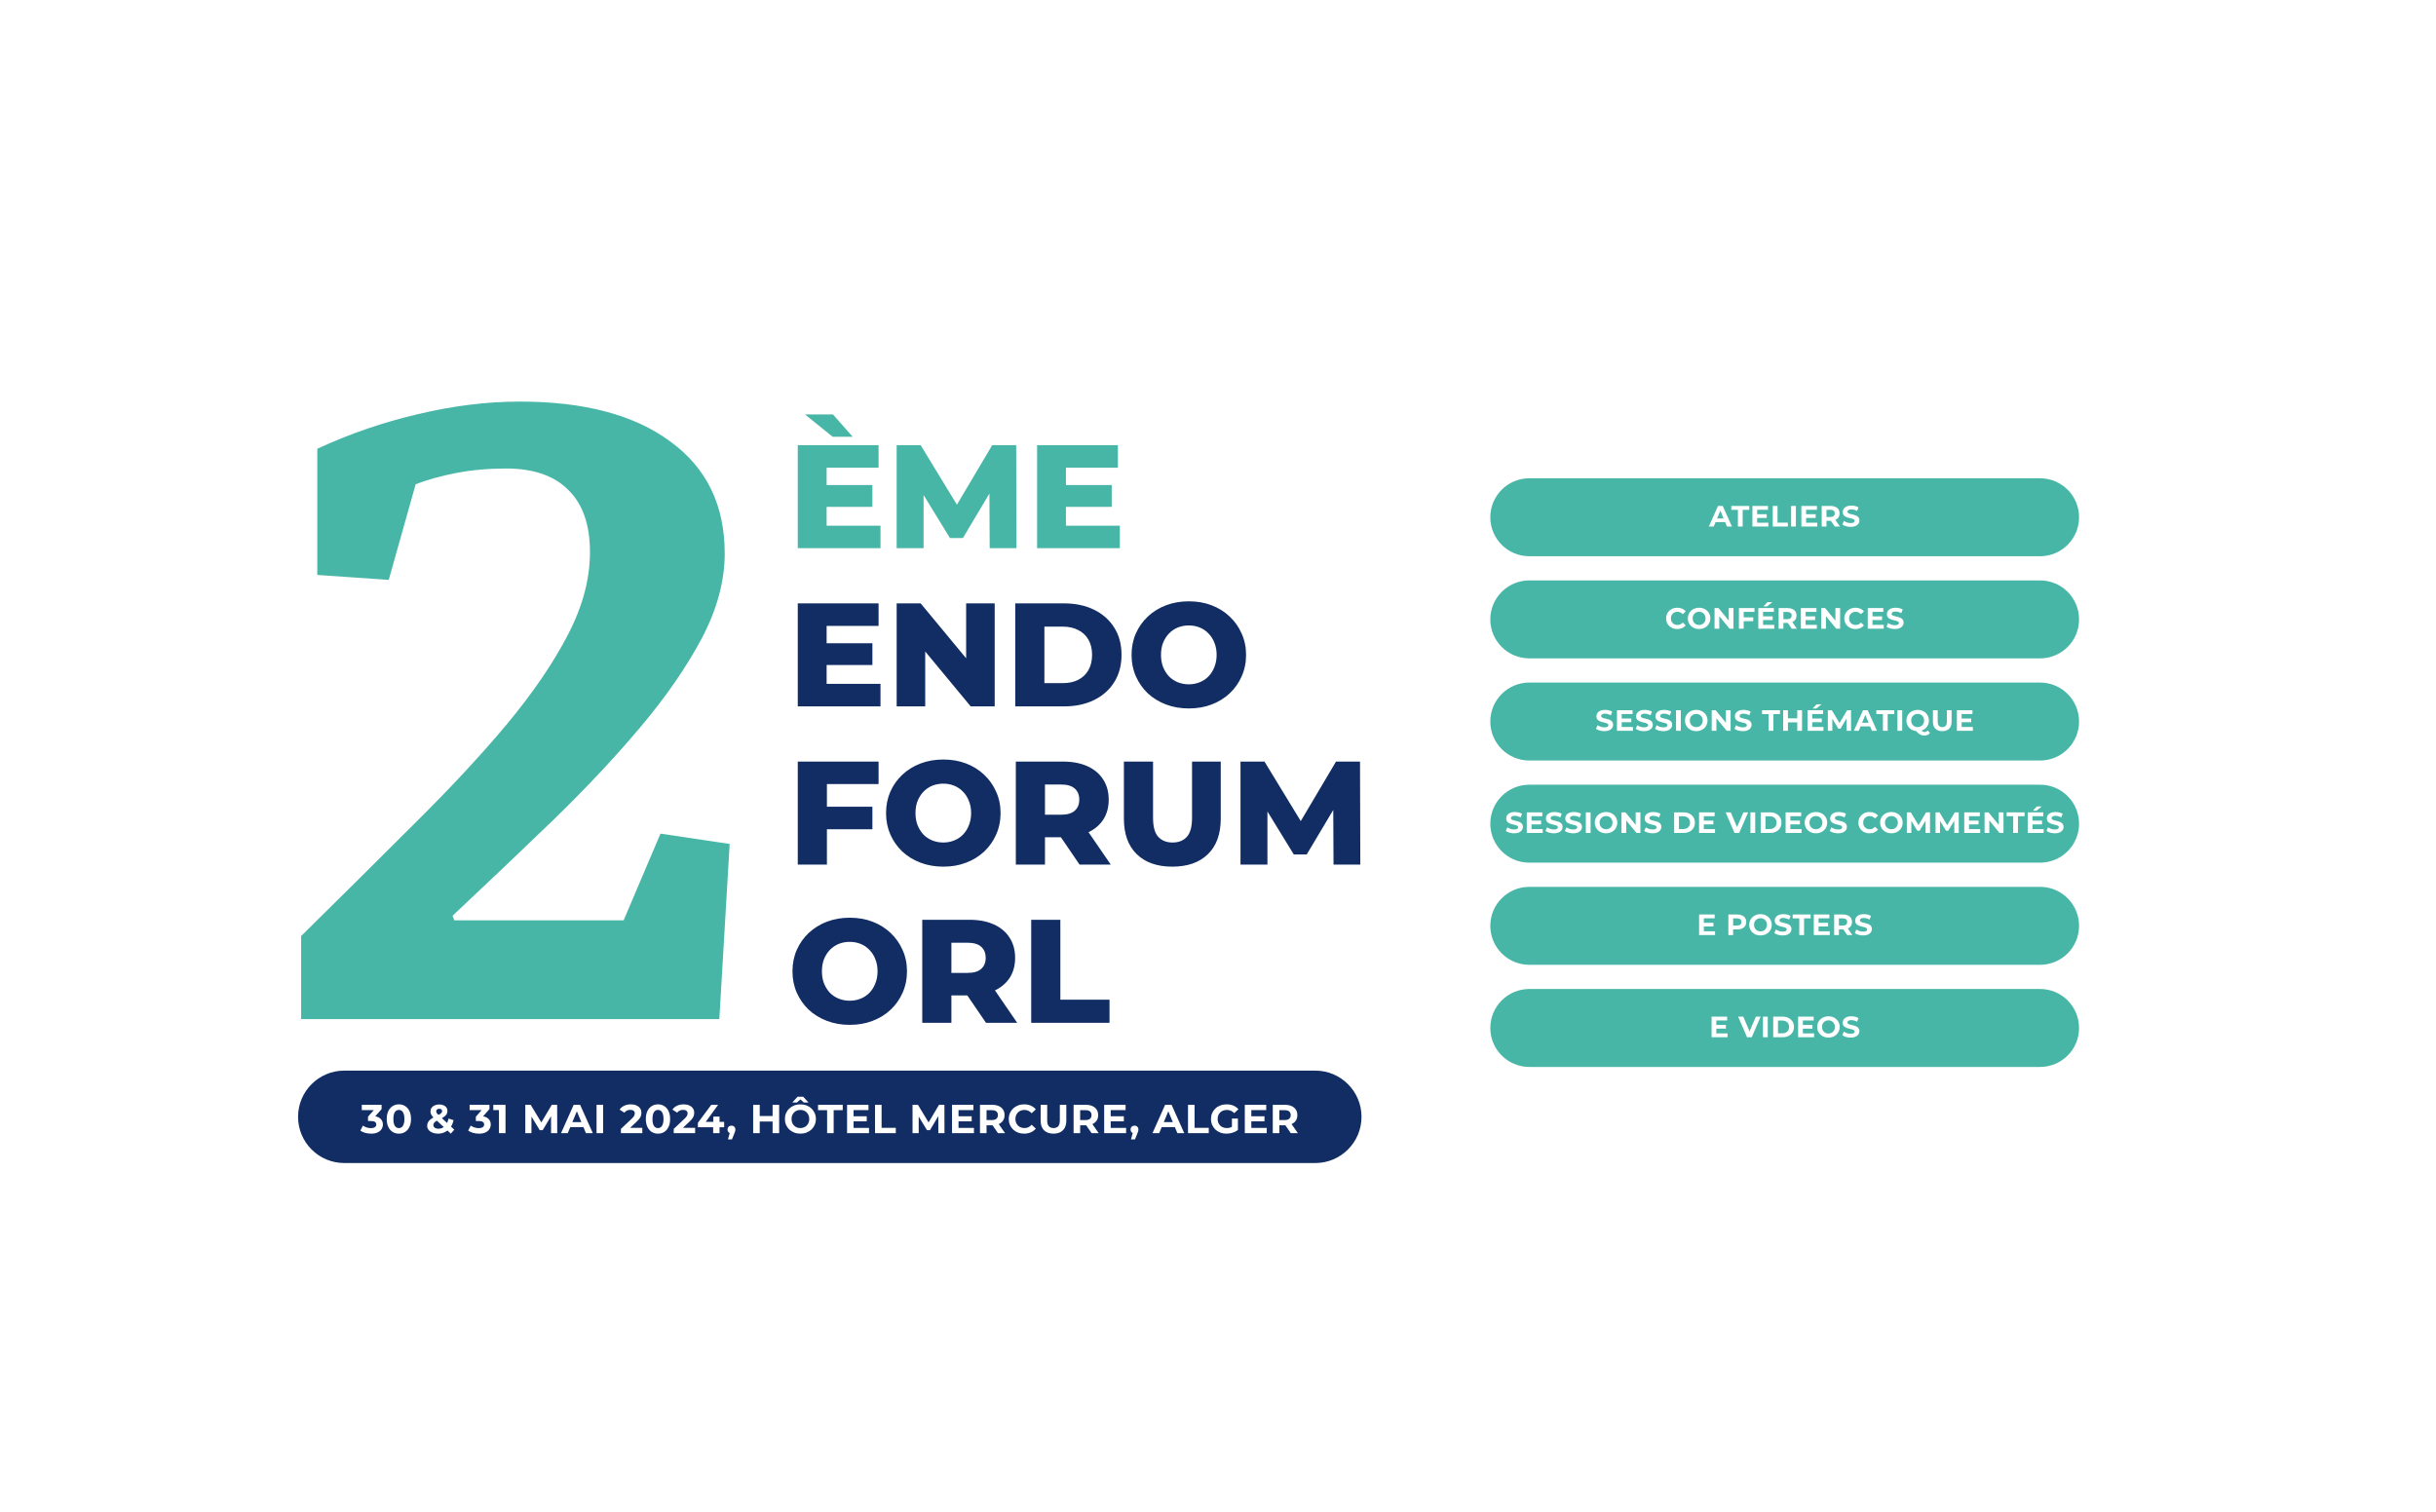 <svg width="662" height="411" viewBox="0 0 662 411" fill="none" xmlns="http://www.w3.org/2000/svg">
<g filter="url(#filter0_d_170_1437)">
<path d="M492.25 38H147.75C105.038 38 83.682 38 67.427 46.444C53.729 53.56 42.56 64.729 35.444 78.427C27 94.682 27 116.038 27 158.75L27 305.593C27 342.821 57.179 373 94.407 373H492.25C534.962 373 556.318 373 572.573 364.556C586.271 357.44 597.44 346.271 604.556 332.573C613 316.318 613 294.962 613 252.25V158.75C613 116.038 613 94.682 604.556 78.427C597.44 64.729 586.271 53.56 572.573 46.444C556.318 38 534.962 38 492.25 38Z" fill="white"/>
</g>
<path d="M405 140.594C405 134.743 409.743 130 415.594 130H554.406C560.257 130 565 134.743 565 140.594V140.594C565 146.444 560.257 151.187 554.406 151.187H415.594C409.743 151.187 405 146.444 405 140.594V140.594Z" fill="#47B6A6"/>
<path d="M464.388 143.114L466.884 137.514H468.164L470.668 143.114H469.308L467.26 138.17H467.772L465.716 143.114H464.388ZM465.636 141.914L465.98 140.93H468.86L469.212 141.914H465.636ZM472.287 143.114V138.57H470.495V137.514H475.375V138.57H473.583V143.114H472.287ZM477.425 139.77H480.121V140.778H477.425V139.77ZM477.521 142.074H480.569V143.114H476.233V137.514H480.465V138.554H477.521V142.074ZM481.76 143.114V137.514H483.056V142.058H485.864V143.114H481.76ZM486.748 143.114V137.514H488.044V143.114H486.748ZM490.725 139.77H493.421V140.778H490.725V139.77ZM490.821 142.074H493.869V143.114H489.533V137.514H493.765V138.554H490.821V142.074ZM495.06 143.114V137.514H497.484C497.985 137.514 498.417 137.597 498.78 137.762C499.143 137.922 499.423 138.154 499.62 138.458C499.817 138.762 499.916 139.125 499.916 139.546C499.916 139.962 499.817 140.322 499.62 140.626C499.423 140.925 499.143 141.154 498.78 141.314C498.417 141.474 497.985 141.554 497.484 141.554H495.78L496.356 140.986V143.114H495.06ZM498.62 143.114L497.22 141.082H498.604L500.02 143.114H498.62ZM496.356 141.13L495.78 140.522H497.412C497.812 140.522 498.111 140.437 498.308 140.266C498.505 140.09 498.604 139.85 498.604 139.546C498.604 139.237 498.505 138.997 498.308 138.826C498.111 138.655 497.812 138.57 497.412 138.57H495.78L496.356 137.954V141.13ZM502.943 143.21C502.495 143.21 502.066 143.151 501.655 143.034C501.244 142.911 500.914 142.754 500.663 142.562L501.103 141.586C501.343 141.757 501.626 141.898 501.951 142.01C502.282 142.117 502.615 142.17 502.951 142.17C503.207 142.17 503.412 142.146 503.567 142.098C503.727 142.045 503.844 141.973 503.919 141.882C503.994 141.791 504.031 141.687 504.031 141.57C504.031 141.421 503.972 141.303 503.855 141.218C503.738 141.127 503.583 141.055 503.391 141.002C503.199 140.943 502.986 140.89 502.751 140.842C502.522 140.789 502.29 140.725 502.055 140.65C501.826 140.575 501.615 140.479 501.423 140.362C501.231 140.245 501.074 140.09 500.951 139.898C500.834 139.706 500.775 139.461 500.775 139.162C500.775 138.842 500.86 138.551 501.031 138.29C501.207 138.023 501.468 137.813 501.815 137.658C502.167 137.498 502.607 137.418 503.135 137.418C503.487 137.418 503.834 137.461 504.175 137.546C504.516 137.626 504.818 137.749 505.079 137.914L504.679 138.898C504.418 138.749 504.156 138.639 503.895 138.57C503.634 138.495 503.378 138.458 503.127 138.458C502.876 138.458 502.671 138.487 502.511 138.546C502.351 138.605 502.236 138.682 502.167 138.778C502.098 138.869 502.063 138.975 502.063 139.098C502.063 139.242 502.122 139.359 502.239 139.45C502.356 139.535 502.511 139.605 502.703 139.658C502.895 139.711 503.106 139.765 503.335 139.818C503.57 139.871 503.802 139.933 504.031 140.002C504.266 140.071 504.479 140.165 504.671 140.282C504.863 140.399 505.018 140.554 505.135 140.746C505.258 140.938 505.319 141.181 505.319 141.474C505.319 141.789 505.231 142.077 505.055 142.338C504.879 142.599 504.615 142.81 504.263 142.97C503.916 143.13 503.476 143.21 502.943 143.21Z" fill="white"/>
<path d="M405 168.356C405 162.505 409.743 157.763 415.594 157.763H554.406C560.257 157.763 565 162.505 565 168.356V168.356C565 174.207 560.257 178.95 554.406 178.95H415.594C409.743 178.95 405 174.207 405 168.356V168.356Z" fill="#47B6A6"/>
<path d="M455.802 170.973C455.37 170.973 454.967 170.903 454.594 170.765C454.226 170.621 453.906 170.418 453.634 170.157C453.362 169.895 453.148 169.589 452.994 169.237C452.844 168.885 452.77 168.498 452.77 168.077C452.77 167.655 452.844 167.269 452.994 166.917C453.148 166.565 453.362 166.258 453.634 165.997C453.911 165.735 454.234 165.535 454.602 165.397C454.97 165.253 455.372 165.181 455.81 165.181C456.295 165.181 456.732 165.266 457.122 165.437C457.516 165.602 457.847 165.847 458.114 166.173L457.282 166.941C457.09 166.722 456.876 166.559 456.642 166.453C456.407 166.341 456.151 166.285 455.874 166.285C455.612 166.285 455.372 166.327 455.154 166.413C454.935 166.498 454.746 166.621 454.586 166.781C454.426 166.941 454.3 167.13 454.21 167.349C454.124 167.567 454.082 167.81 454.082 168.077C454.082 168.343 454.124 168.586 454.21 168.805C454.3 169.023 454.426 169.213 454.586 169.373C454.746 169.533 454.935 169.655 455.154 169.741C455.372 169.826 455.612 169.869 455.874 169.869C456.151 169.869 456.407 169.815 456.642 169.709C456.876 169.597 457.09 169.429 457.282 169.205L458.114 169.973C457.847 170.298 457.516 170.546 457.122 170.717C456.732 170.887 456.292 170.973 455.802 170.973ZM461.752 170.973C461.309 170.973 460.898 170.901 460.52 170.757C460.146 170.613 459.821 170.41 459.544 170.149C459.272 169.887 459.058 169.581 458.904 169.229C458.754 168.877 458.68 168.493 458.68 168.077C458.68 167.661 458.754 167.277 458.904 166.925C459.058 166.573 459.274 166.266 459.552 166.005C459.829 165.743 460.154 165.541 460.528 165.397C460.901 165.253 461.306 165.181 461.744 165.181C462.186 165.181 462.592 165.253 462.96 165.397C463.333 165.541 463.656 165.743 463.928 166.005C464.205 166.266 464.421 166.573 464.576 166.925C464.73 167.271 464.808 167.655 464.808 168.077C464.808 168.493 464.73 168.879 464.576 169.237C464.421 169.589 464.205 169.895 463.928 170.157C463.656 170.413 463.333 170.613 462.96 170.757C462.592 170.901 462.189 170.973 461.752 170.973ZM461.744 169.869C461.994 169.869 462.224 169.826 462.432 169.741C462.645 169.655 462.832 169.533 462.992 169.373C463.152 169.213 463.274 169.023 463.36 168.805C463.45 168.586 463.496 168.343 463.496 168.077C463.496 167.81 463.45 167.567 463.36 167.349C463.274 167.13 463.152 166.941 462.992 166.781C462.837 166.621 462.653 166.498 462.44 166.413C462.226 166.327 461.994 166.285 461.744 166.285C461.493 166.285 461.261 166.327 461.048 166.413C460.84 166.498 460.656 166.621 460.496 166.781C460.336 166.941 460.21 167.13 460.12 167.349C460.034 167.567 459.992 167.81 459.992 168.077C459.992 168.338 460.034 168.581 460.12 168.805C460.21 169.023 460.333 169.213 460.488 169.373C460.648 169.533 460.834 169.655 461.048 169.741C461.261 169.826 461.493 169.869 461.744 169.869ZM465.942 170.877V165.277H467.014L470.318 169.309H469.798V165.277H471.078V170.877H470.014L466.702 166.845H467.222V170.877H465.942ZM473.763 167.797H476.451V168.837H473.763V167.797ZM473.859 170.877H472.563V165.277H476.795V166.317H473.859V170.877ZM479.024 167.533H481.72V168.541H479.024V167.533ZM479.12 169.837H482.168V170.877H477.832V165.277H482.064V166.317H479.12V169.837ZM479.224 164.821L480.304 163.669H481.648L480.2 164.821H479.224ZM483.359 170.877V165.277H485.783C486.285 165.277 486.717 165.359 487.079 165.525C487.442 165.685 487.722 165.917 487.919 166.221C488.117 166.525 488.215 166.887 488.215 167.309C488.215 167.725 488.117 168.085 487.919 168.389C487.722 168.687 487.442 168.917 487.079 169.077C486.717 169.237 486.285 169.317 485.783 169.317H484.079L484.655 168.749V170.877H483.359ZM486.919 170.877L485.519 168.845H486.903L488.319 170.877H486.919ZM484.655 168.893L484.079 168.285H485.711C486.111 168.285 486.41 168.199 486.607 168.029C486.805 167.853 486.903 167.613 486.903 167.309C486.903 166.999 486.805 166.759 486.607 166.589C486.41 166.418 486.111 166.333 485.711 166.333H484.079L484.655 165.717V168.893ZM490.594 167.533H493.29V168.541H490.594V167.533ZM490.69 169.837H493.738V170.877H489.402V165.277H493.634V166.317H490.69V169.837ZM494.929 170.877V165.277H496.001L499.305 169.309H498.785V165.277H500.065V170.877H499.001L495.689 166.845H496.209V170.877H494.929ZM504.23 170.973C503.798 170.973 503.396 170.903 503.022 170.765C502.654 170.621 502.334 170.418 502.062 170.157C501.79 169.895 501.577 169.589 501.422 169.237C501.273 168.885 501.198 168.498 501.198 168.077C501.198 167.655 501.273 167.269 501.422 166.917C501.577 166.565 501.79 166.258 502.062 165.997C502.34 165.735 502.662 165.535 503.03 165.397C503.398 165.253 503.801 165.181 504.238 165.181C504.724 165.181 505.161 165.266 505.55 165.437C505.945 165.602 506.276 165.847 506.542 166.173L505.71 166.941C505.518 166.722 505.305 166.559 505.07 166.453C504.836 166.341 504.58 166.285 504.302 166.285C504.041 166.285 503.801 166.327 503.582 166.413C503.364 166.498 503.174 166.621 503.014 166.781C502.854 166.941 502.729 167.13 502.638 167.349C502.553 167.567 502.51 167.81 502.51 168.077C502.51 168.343 502.553 168.586 502.638 168.805C502.729 169.023 502.854 169.213 503.014 169.373C503.174 169.533 503.364 169.655 503.582 169.741C503.801 169.826 504.041 169.869 504.302 169.869C504.58 169.869 504.836 169.815 505.07 169.709C505.305 169.597 505.518 169.429 505.71 169.205L506.542 169.973C506.276 170.298 505.945 170.546 505.55 170.717C505.161 170.887 504.721 170.973 504.23 170.973ZM508.769 167.533H511.465V168.541H508.769V167.533ZM508.865 169.837H511.913V170.877H507.577V165.277H511.809V166.317H508.865V169.837ZM514.945 170.973C514.497 170.973 514.067 170.914 513.657 170.797C513.246 170.674 512.915 170.517 512.665 170.325L513.105 169.349C513.345 169.519 513.627 169.661 513.953 169.773C514.283 169.879 514.617 169.933 514.953 169.933C515.209 169.933 515.414 169.909 515.569 169.861C515.729 169.807 515.846 169.735 515.921 169.645C515.995 169.554 516.033 169.45 516.033 169.333C516.033 169.183 515.974 169.066 515.857 168.981C515.739 168.89 515.585 168.818 515.393 168.765C515.201 168.706 514.987 168.653 514.753 168.605C514.523 168.551 514.291 168.487 514.057 168.413C513.827 168.338 513.617 168.242 513.425 168.125C513.233 168.007 513.075 167.853 512.953 167.661C512.835 167.469 512.777 167.223 512.777 166.925C512.777 166.605 512.862 166.314 513.033 166.053C513.209 165.786 513.47 165.575 513.817 165.421C514.169 165.261 514.609 165.181 515.137 165.181C515.489 165.181 515.835 165.223 516.177 165.309C516.518 165.389 516.819 165.511 517.081 165.677L516.681 166.661C516.419 166.511 516.158 166.402 515.897 166.333C515.635 166.258 515.379 166.221 515.129 166.221C514.878 166.221 514.673 166.25 514.513 166.309C514.353 166.367 514.238 166.445 514.169 166.541C514.099 166.631 514.065 166.738 514.065 166.861C514.065 167.005 514.123 167.122 514.241 167.213C514.358 167.298 514.513 167.367 514.705 167.421C514.897 167.474 515.107 167.527 515.337 167.581C515.571 167.634 515.803 167.695 516.033 167.765C516.267 167.834 516.481 167.927 516.673 168.045C516.865 168.162 517.019 168.317 517.137 168.509C517.259 168.701 517.321 168.943 517.321 169.237C517.321 169.551 517.233 169.839 517.057 170.101C516.881 170.362 516.617 170.573 516.265 170.733C515.918 170.893 515.478 170.973 514.945 170.973Z" fill="white"/>
<path d="M405 196.119C405 190.268 409.743 185.525 415.594 185.525H554.406C560.257 185.525 565 190.268 565 196.119V196.119C565 201.969 560.257 206.712 554.406 206.712H415.594C409.743 206.712 405 201.969 405 196.119V196.119Z" fill="#47B6A6"/>
<path d="M436.002 198.735C435.554 198.735 435.124 198.677 434.714 198.559C434.303 198.437 433.972 198.279 433.721 198.087L434.161 197.111C434.401 197.282 434.684 197.423 435.01 197.535C435.34 197.642 435.674 197.695 436.01 197.695C436.266 197.695 436.471 197.671 436.626 197.623C436.786 197.57 436.903 197.498 436.978 197.407C437.052 197.317 437.09 197.213 437.09 197.095C437.09 196.946 437.031 196.829 436.914 196.743C436.796 196.653 436.642 196.581 436.45 196.527C436.258 196.469 436.044 196.415 435.809 196.367C435.58 196.314 435.348 196.25 435.113 196.175C434.884 196.101 434.674 196.005 434.481 195.887C434.289 195.77 434.132 195.615 434.009 195.423C433.892 195.231 433.833 194.986 433.833 194.687C433.833 194.367 433.919 194.077 434.089 193.815C434.265 193.549 434.527 193.338 434.873 193.183C435.225 193.023 435.666 192.943 436.194 192.943C436.546 192.943 436.892 192.986 437.234 193.071C437.575 193.151 437.876 193.274 438.138 193.439L437.738 194.423C437.476 194.274 437.215 194.165 436.954 194.095C436.692 194.021 436.436 193.983 436.186 193.983C435.935 193.983 435.729 194.013 435.569 194.071C435.41 194.13 435.295 194.207 435.225 194.303C435.156 194.394 435.122 194.501 435.122 194.623C435.122 194.767 435.18 194.885 435.298 194.975C435.415 195.061 435.57 195.13 435.762 195.183C435.954 195.237 436.164 195.29 436.394 195.343C436.628 195.397 436.86 195.458 437.09 195.527C437.324 195.597 437.538 195.69 437.73 195.807C437.922 195.925 438.076 196.079 438.194 196.271C438.316 196.463 438.378 196.706 438.378 196.999C438.378 197.314 438.29 197.602 438.114 197.863C437.938 198.125 437.674 198.335 437.322 198.495C436.975 198.655 436.535 198.735 436.002 198.735ZM440.615 195.295H443.311V196.303H440.615V195.295ZM440.711 197.599H443.759V198.639H439.423V193.039H443.655V194.079H440.711V197.599ZM446.79 198.735C446.342 198.735 445.913 198.677 445.502 198.559C445.092 198.437 444.761 198.279 444.51 198.087L444.95 197.111C445.19 197.282 445.473 197.423 445.798 197.535C446.129 197.642 446.462 197.695 446.798 197.695C447.054 197.695 447.26 197.671 447.414 197.623C447.574 197.57 447.692 197.498 447.766 197.407C447.841 197.317 447.878 197.213 447.878 197.095C447.878 196.946 447.82 196.829 447.702 196.743C447.585 196.653 447.43 196.581 447.238 196.527C447.046 196.469 446.833 196.415 446.598 196.367C446.369 196.314 446.137 196.25 445.902 196.175C445.673 196.101 445.462 196.005 445.27 195.887C445.078 195.77 444.921 195.615 444.798 195.423C444.681 195.231 444.622 194.986 444.622 194.687C444.622 194.367 444.708 194.077 444.878 193.815C445.054 193.549 445.316 193.338 445.662 193.183C446.014 193.023 446.454 192.943 446.982 192.943C447.334 192.943 447.681 192.986 448.022 193.071C448.364 193.151 448.665 193.274 448.926 193.439L448.526 194.423C448.265 194.274 448.004 194.165 447.742 194.095C447.481 194.021 447.225 193.983 446.974 193.983C446.724 193.983 446.518 194.013 446.358 194.071C446.198 194.13 446.084 194.207 446.014 194.303C445.945 194.394 445.91 194.501 445.91 194.623C445.91 194.767 445.969 194.885 446.086 194.975C446.204 195.061 446.358 195.13 446.55 195.183C446.742 195.237 446.953 195.29 447.182 195.343C447.417 195.397 447.649 195.458 447.878 195.527C448.113 195.597 448.326 195.69 448.518 195.807C448.71 195.925 448.865 196.079 448.982 196.271C449.105 196.463 449.166 196.706 449.166 196.999C449.166 197.314 449.078 197.602 448.902 197.863C448.726 198.125 448.462 198.335 448.11 198.495C447.764 198.655 447.324 198.735 446.79 198.735ZM452.052 198.735C451.604 198.735 451.174 198.677 450.764 198.559C450.353 198.437 450.022 198.279 449.772 198.087L450.212 197.111C450.452 197.282 450.734 197.423 451.06 197.535C451.39 197.642 451.724 197.695 452.06 197.695C452.316 197.695 452.521 197.671 452.676 197.623C452.836 197.57 452.953 197.498 453.028 197.407C453.102 197.317 453.14 197.213 453.14 197.095C453.14 196.946 453.081 196.829 452.964 196.743C452.846 196.653 452.692 196.581 452.5 196.527C452.308 196.469 452.094 196.415 451.86 196.367C451.63 196.314 451.398 196.25 451.164 196.175C450.934 196.101 450.724 196.005 450.532 195.887C450.34 195.77 450.182 195.615 450.06 195.423C449.942 195.231 449.884 194.986 449.884 194.687C449.884 194.367 449.969 194.077 450.14 193.815C450.316 193.549 450.577 193.338 450.924 193.183C451.276 193.023 451.716 192.943 452.244 192.943C452.596 192.943 452.942 192.986 453.284 193.071C453.625 193.151 453.926 193.274 454.188 193.439L453.788 194.423C453.526 194.274 453.265 194.165 453.004 194.095C452.742 194.021 452.486 193.983 452.236 193.983C451.985 193.983 451.78 194.013 451.62 194.071C451.46 194.13 451.345 194.207 451.276 194.303C451.206 194.394 451.172 194.501 451.172 194.623C451.172 194.767 451.23 194.885 451.348 194.975C451.465 195.061 451.62 195.13 451.812 195.183C452.004 195.237 452.214 195.29 452.444 195.343C452.678 195.397 452.91 195.458 453.14 195.527C453.374 195.597 453.588 195.69 453.78 195.807C453.972 195.925 454.126 196.079 454.244 196.271C454.366 196.463 454.428 196.706 454.428 196.999C454.428 197.314 454.34 197.602 454.164 197.863C453.988 198.125 453.724 198.335 453.372 198.495C453.025 198.655 452.585 198.735 452.052 198.735ZM455.473 198.639V193.039H456.769V198.639H455.473ZM460.978 198.735C460.536 198.735 460.125 198.663 459.746 198.519C459.373 198.375 459.048 198.173 458.77 197.911C458.498 197.65 458.285 197.343 458.13 196.991C457.981 196.639 457.906 196.255 457.906 195.839C457.906 195.423 457.981 195.039 458.13 194.687C458.285 194.335 458.501 194.029 458.778 193.767C459.056 193.506 459.381 193.303 459.754 193.159C460.128 193.015 460.533 192.943 460.97 192.943C461.413 192.943 461.818 193.015 462.186 193.159C462.56 193.303 462.882 193.506 463.154 193.767C463.432 194.029 463.648 194.335 463.802 194.687C463.957 195.034 464.034 195.418 464.034 195.839C464.034 196.255 463.957 196.642 463.802 196.999C463.648 197.351 463.432 197.658 463.154 197.919C462.882 198.175 462.56 198.375 462.186 198.519C461.818 198.663 461.416 198.735 460.978 198.735ZM460.97 197.631C461.221 197.631 461.45 197.589 461.658 197.503C461.872 197.418 462.058 197.295 462.218 197.135C462.378 196.975 462.501 196.786 462.586 196.567C462.677 196.349 462.722 196.106 462.722 195.839C462.722 195.573 462.677 195.33 462.586 195.111C462.501 194.893 462.378 194.703 462.218 194.543C462.064 194.383 461.88 194.261 461.666 194.175C461.453 194.09 461.221 194.047 460.97 194.047C460.72 194.047 460.488 194.09 460.274 194.175C460.066 194.261 459.882 194.383 459.722 194.543C459.562 194.703 459.437 194.893 459.346 195.111C459.261 195.33 459.218 195.573 459.218 195.839C459.218 196.101 459.261 196.343 459.346 196.567C459.437 196.786 459.56 196.975 459.714 197.135C459.874 197.295 460.061 197.418 460.274 197.503C460.488 197.589 460.72 197.631 460.97 197.631ZM465.168 198.639V193.039H466.24L469.544 197.071H469.024V193.039H470.304V198.639H469.24L465.928 194.607H466.448V198.639H465.168ZM473.629 198.735C473.181 198.735 472.752 198.677 472.341 198.559C471.931 198.437 471.6 198.279 471.349 198.087L471.789 197.111C472.029 197.282 472.312 197.423 472.637 197.535C472.968 197.642 473.301 197.695 473.637 197.695C473.893 197.695 474.099 197.671 474.253 197.623C474.413 197.57 474.531 197.498 474.605 197.407C474.68 197.317 474.717 197.213 474.717 197.095C474.717 196.946 474.659 196.829 474.541 196.743C474.424 196.653 474.269 196.581 474.077 196.527C473.885 196.469 473.672 196.415 473.437 196.367C473.208 196.314 472.976 196.25 472.741 196.175C472.512 196.101 472.301 196.005 472.109 195.887C471.917 195.77 471.76 195.615 471.637 195.423C471.52 195.231 471.461 194.986 471.461 194.687C471.461 194.367 471.547 194.077 471.717 193.815C471.893 193.549 472.155 193.338 472.501 193.183C472.853 193.023 473.293 192.943 473.821 192.943C474.173 192.943 474.52 192.986 474.861 193.071C475.203 193.151 475.504 193.274 475.765 193.439L475.365 194.423C475.104 194.274 474.843 194.165 474.581 194.095C474.32 194.021 474.064 193.983 473.813 193.983C473.563 193.983 473.357 194.013 473.197 194.071C473.037 194.13 472.923 194.207 472.853 194.303C472.784 194.394 472.749 194.501 472.749 194.623C472.749 194.767 472.808 194.885 472.925 194.975C473.043 195.061 473.197 195.13 473.389 195.183C473.581 195.237 473.792 195.29 474.021 195.343C474.256 195.397 474.488 195.458 474.717 195.527C474.952 195.597 475.165 195.69 475.357 195.807C475.549 195.925 475.704 196.079 475.821 196.271C475.944 196.463 476.005 196.706 476.005 196.999C476.005 197.314 475.917 197.602 475.741 197.863C475.565 198.125 475.301 198.335 474.949 198.495C474.603 198.655 474.163 198.735 473.629 198.735ZM480.636 198.639V194.095H478.844V193.039H483.724V194.095H481.932V198.639H480.636ZM488.422 193.039H489.718V198.639H488.422V193.039ZM485.878 198.639H484.582V193.039H485.878V198.639ZM488.518 196.343H485.782V195.247H488.518V196.343ZM492.395 195.295H495.091V196.303H492.395V195.295ZM492.491 197.599H495.539V198.639H491.203V193.039H495.435V194.079H492.491V197.599ZM492.595 192.583L493.675 191.431H495.019L493.571 192.583H492.595ZM496.73 198.639V193.039H497.802L500.186 196.991H499.618L501.962 193.039H503.026L503.042 198.639H501.826L501.818 194.903H502.042L500.17 198.047H499.586L497.674 194.903H497.946V198.639H496.73ZM503.795 198.639L506.291 193.039H507.571L510.075 198.639H508.715L506.667 193.695H507.179L505.123 198.639H503.795ZM505.043 197.439L505.387 196.455H508.267L508.619 197.439H505.043ZM511.694 198.639V194.095H509.902V193.039H514.782V194.095H512.99V198.639H511.694ZM515.64 198.639V193.039H516.936V198.639H515.64ZM521.137 198.735C520.699 198.735 520.291 198.663 519.913 198.519C519.539 198.375 519.214 198.173 518.937 197.911C518.665 197.65 518.451 197.343 518.297 196.991C518.147 196.639 518.073 196.255 518.073 195.839C518.073 195.423 518.147 195.039 518.297 194.687C518.451 194.335 518.667 194.029 518.945 193.767C519.222 193.506 519.547 193.303 519.921 193.159C520.294 193.015 520.699 192.943 521.137 192.943C521.579 192.943 521.985 193.015 522.353 193.159C522.726 193.303 523.049 193.506 523.321 193.767C523.598 194.023 523.814 194.327 523.969 194.679C524.123 195.031 524.201 195.418 524.201 195.839C524.201 196.255 524.123 196.642 523.969 196.999C523.814 197.351 523.598 197.658 523.321 197.919C523.049 198.175 522.726 198.375 522.353 198.519C521.985 198.663 521.579 198.735 521.137 198.735ZM522.969 199.927C522.75 199.927 522.542 199.903 522.345 199.855C522.153 199.807 521.961 199.73 521.769 199.623C521.582 199.517 521.385 199.373 521.177 199.191C520.974 199.01 520.753 198.786 520.513 198.519L521.873 198.175C522.017 198.373 522.15 198.53 522.273 198.647C522.395 198.765 522.513 198.847 522.625 198.895C522.742 198.943 522.865 198.967 522.993 198.967C523.334 198.967 523.638 198.829 523.905 198.551L524.481 199.239C524.102 199.698 523.598 199.927 522.969 199.927ZM521.137 197.631C521.387 197.631 521.617 197.589 521.825 197.503C522.038 197.418 522.225 197.295 522.385 197.135C522.545 196.975 522.667 196.786 522.753 196.567C522.843 196.343 522.889 196.101 522.889 195.839C522.889 195.573 522.843 195.33 522.753 195.111C522.667 194.893 522.545 194.703 522.385 194.543C522.225 194.383 522.038 194.261 521.825 194.175C521.617 194.09 521.387 194.047 521.137 194.047C520.886 194.047 520.654 194.09 520.441 194.175C520.227 194.261 520.041 194.383 519.881 194.543C519.726 194.703 519.603 194.893 519.513 195.111C519.427 195.33 519.385 195.573 519.385 195.839C519.385 196.101 519.427 196.343 519.513 196.567C519.603 196.786 519.726 196.975 519.881 197.135C520.041 197.295 520.227 197.418 520.441 197.503C520.654 197.589 520.886 197.631 521.137 197.631ZM527.823 198.735C527.028 198.735 526.407 198.514 525.959 198.071C525.511 197.629 525.287 196.997 525.287 196.175V193.039H526.583V196.127C526.583 196.661 526.692 197.045 526.911 197.279C527.129 197.514 527.436 197.631 527.831 197.631C528.225 197.631 528.532 197.514 528.751 197.279C528.969 197.045 529.079 196.661 529.079 196.127V193.039H530.359V196.175C530.359 196.997 530.135 197.629 529.687 198.071C529.239 198.514 528.617 198.735 527.823 198.735ZM532.991 195.295H535.687V196.303H532.991V195.295ZM533.087 197.599H536.135V198.639H531.799V193.039H536.031V194.079H533.087V197.599Z" fill="white"/>
<path d="M405 223.881C405 218.031 409.743 213.288 415.594 213.288H554.406C560.257 213.288 565 218.031 565 223.881V223.881C565 229.732 560.257 234.475 554.406 234.475H415.594C409.743 234.475 405 229.732 405 223.881V223.881Z" fill="#47B6A6"/>
<path d="M411.489 226.498C411.041 226.498 410.611 226.439 410.201 226.322C409.79 226.199 409.459 226.042 409.209 225.85L409.649 224.874C409.889 225.044 410.171 225.186 410.497 225.298C410.827 225.404 411.161 225.458 411.497 225.458C411.753 225.458 411.958 225.434 412.113 225.386C412.273 225.332 412.39 225.26 412.465 225.17C412.539 225.079 412.577 224.975 412.577 224.858C412.577 224.708 412.518 224.591 412.401 224.506C412.283 224.415 412.129 224.343 411.937 224.29C411.745 224.231 411.531 224.178 411.297 224.13C411.067 224.076 410.835 224.012 410.601 223.938C410.371 223.863 410.161 223.767 409.969 223.65C409.777 223.532 409.619 223.378 409.497 223.186C409.379 222.994 409.321 222.748 409.321 222.45C409.321 222.13 409.406 221.839 409.577 221.578C409.753 221.311 410.014 221.1 410.361 220.946C410.713 220.786 411.153 220.706 411.681 220.706C412.033 220.706 412.379 220.748 412.721 220.834C413.062 220.914 413.363 221.036 413.625 221.202L413.225 222.186C412.963 222.036 412.702 221.927 412.441 221.858C412.179 221.783 411.923 221.746 411.673 221.746C411.422 221.746 411.217 221.775 411.057 221.834C410.897 221.892 410.782 221.97 410.713 222.066C410.643 222.156 410.609 222.263 410.609 222.386C410.609 222.53 410.667 222.647 410.785 222.738C410.902 222.823 411.057 222.892 411.249 222.946C411.441 222.999 411.651 223.052 411.881 223.106C412.115 223.159 412.347 223.22 412.577 223.29C412.811 223.359 413.025 223.452 413.217 223.57C413.409 223.687 413.563 223.842 413.681 224.034C413.803 224.226 413.865 224.468 413.865 224.762C413.865 225.076 413.777 225.364 413.601 225.626C413.425 225.887 413.161 226.098 412.809 226.258C412.462 226.418 412.022 226.498 411.489 226.498ZM416.102 223.058H418.798V224.066H416.102V223.058ZM416.198 225.362H419.246V226.402H414.91V220.802H419.142V221.842H416.198V225.362ZM422.277 226.498C421.829 226.498 421.4 226.439 420.989 226.322C420.579 226.199 420.248 226.042 419.997 225.85L420.437 224.874C420.677 225.044 420.96 225.186 421.285 225.298C421.616 225.404 421.949 225.458 422.285 225.458C422.541 225.458 422.747 225.434 422.901 225.386C423.061 225.332 423.179 225.26 423.253 225.17C423.328 225.079 423.365 224.975 423.365 224.858C423.365 224.708 423.307 224.591 423.189 224.506C423.072 224.415 422.917 224.343 422.725 224.29C422.533 224.231 422.32 224.178 422.085 224.13C421.856 224.076 421.624 224.012 421.389 223.938C421.16 223.863 420.949 223.767 420.757 223.65C420.565 223.532 420.408 223.378 420.285 223.186C420.168 222.994 420.109 222.748 420.109 222.45C420.109 222.13 420.195 221.839 420.365 221.578C420.541 221.311 420.803 221.1 421.149 220.946C421.501 220.786 421.941 220.706 422.469 220.706C422.821 220.706 423.168 220.748 423.509 220.834C423.851 220.914 424.152 221.036 424.413 221.202L424.013 222.186C423.752 222.036 423.491 221.927 423.229 221.858C422.968 221.783 422.712 221.746 422.461 221.746C422.211 221.746 422.005 221.775 421.845 221.834C421.685 221.892 421.571 221.97 421.501 222.066C421.432 222.156 421.397 222.263 421.397 222.386C421.397 222.53 421.456 222.647 421.573 222.738C421.691 222.823 421.845 222.892 422.037 222.946C422.229 222.999 422.44 223.052 422.669 223.106C422.904 223.159 423.136 223.22 423.365 223.29C423.6 223.359 423.813 223.452 424.005 223.57C424.197 223.687 424.352 223.842 424.469 224.034C424.592 224.226 424.653 224.468 424.653 224.762C424.653 225.076 424.565 225.364 424.389 225.626C424.213 225.887 423.949 226.098 423.597 226.258C423.251 226.418 422.811 226.498 422.277 226.498ZM427.539 226.498C427.091 226.498 426.662 226.439 426.251 226.322C425.84 226.199 425.51 226.042 425.259 225.85L425.699 224.874C425.939 225.044 426.222 225.186 426.547 225.298C426.878 225.404 427.211 225.458 427.547 225.458C427.803 225.458 428.008 225.434 428.163 225.386C428.323 225.332 428.44 225.26 428.515 225.17C428.59 225.079 428.627 224.975 428.627 224.858C428.627 224.708 428.568 224.591 428.451 224.506C428.334 224.415 428.179 224.343 427.987 224.29C427.795 224.231 427.582 224.178 427.347 224.13C427.118 224.076 426.886 224.012 426.651 223.938C426.422 223.863 426.211 223.767 426.019 223.65C425.827 223.532 425.67 223.378 425.547 223.186C425.43 222.994 425.371 222.748 425.371 222.45C425.371 222.13 425.456 221.839 425.627 221.578C425.803 221.311 426.064 221.1 426.411 220.946C426.763 220.786 427.203 220.706 427.731 220.706C428.083 220.706 428.43 220.748 428.771 220.834C429.112 220.914 429.414 221.036 429.675 221.202L429.275 222.186C429.014 222.036 428.752 221.927 428.491 221.858C428.23 221.783 427.974 221.746 427.723 221.746C427.472 221.746 427.267 221.775 427.107 221.834C426.947 221.892 426.832 221.97 426.763 222.066C426.694 222.156 426.659 222.263 426.659 222.386C426.659 222.53 426.718 222.647 426.835 222.738C426.952 222.823 427.107 222.892 427.299 222.946C427.491 222.999 427.702 223.052 427.931 223.106C428.166 223.159 428.398 223.22 428.627 223.29C428.862 223.359 429.075 223.452 429.267 223.57C429.459 223.687 429.614 223.842 429.731 224.034C429.854 224.226 429.915 224.468 429.915 224.762C429.915 225.076 429.827 225.364 429.651 225.626C429.475 225.887 429.211 226.098 428.859 226.258C428.512 226.418 428.072 226.498 427.539 226.498ZM430.96 226.402V220.802H432.256V226.402H430.96ZM436.465 226.498C436.023 226.498 435.612 226.426 435.233 226.282C434.86 226.138 434.535 225.935 434.257 225.674C433.985 225.412 433.772 225.106 433.617 224.754C433.468 224.402 433.393 224.018 433.393 223.602C433.393 223.186 433.468 222.802 433.617 222.45C433.772 222.098 433.988 221.791 434.265 221.53C434.543 221.268 434.868 221.066 435.241 220.922C435.615 220.778 436.02 220.706 436.457 220.706C436.9 220.706 437.305 220.778 437.673 220.922C438.047 221.066 438.369 221.268 438.641 221.53C438.919 221.791 439.135 222.098 439.289 222.45C439.444 222.796 439.521 223.18 439.521 223.602C439.521 224.018 439.444 224.404 439.289 224.762C439.135 225.114 438.919 225.42 438.641 225.682C438.369 225.938 438.047 226.138 437.673 226.282C437.305 226.426 436.903 226.498 436.465 226.498ZM436.457 225.394C436.708 225.394 436.937 225.351 437.145 225.266C437.359 225.18 437.545 225.058 437.705 224.898C437.865 224.738 437.988 224.548 438.073 224.33C438.164 224.111 438.209 223.868 438.209 223.602C438.209 223.335 438.164 223.092 438.073 222.874C437.988 222.655 437.865 222.466 437.705 222.306C437.551 222.146 437.367 222.023 437.153 221.938C436.94 221.852 436.708 221.81 436.457 221.81C436.207 221.81 435.975 221.852 435.761 221.938C435.553 222.023 435.369 222.146 435.209 222.306C435.049 222.466 434.924 222.655 434.833 222.874C434.748 223.092 434.705 223.335 434.705 223.602C434.705 223.863 434.748 224.106 434.833 224.33C434.924 224.548 435.047 224.738 435.201 224.898C435.361 225.058 435.548 225.18 435.761 225.266C435.975 225.351 436.207 225.394 436.457 225.394ZM440.655 226.402V220.802H441.727L445.031 224.834H444.511V220.802H445.791V226.402H444.727L441.415 222.37H441.935V226.402H440.655ZM449.116 226.498C448.668 226.498 448.239 226.439 447.828 226.322C447.418 226.199 447.087 226.042 446.836 225.85L447.276 224.874C447.516 225.044 447.799 225.186 448.124 225.298C448.455 225.404 448.788 225.458 449.124 225.458C449.38 225.458 449.586 225.434 449.74 225.386C449.9 225.332 450.018 225.26 450.092 225.17C450.167 225.079 450.204 224.975 450.204 224.858C450.204 224.708 450.146 224.591 450.028 224.506C449.911 224.415 449.756 224.343 449.564 224.29C449.372 224.231 449.159 224.178 448.924 224.13C448.695 224.076 448.463 224.012 448.228 223.938C447.999 223.863 447.788 223.767 447.596 223.65C447.404 223.532 447.247 223.378 447.124 223.186C447.007 222.994 446.948 222.748 446.948 222.45C446.948 222.13 447.034 221.839 447.204 221.578C447.38 221.311 447.642 221.1 447.988 220.946C448.34 220.786 448.78 220.706 449.308 220.706C449.66 220.706 450.007 220.748 450.348 220.834C450.69 220.914 450.991 221.036 451.252 221.202L450.852 222.186C450.591 222.036 450.33 221.927 450.068 221.858C449.807 221.783 449.551 221.746 449.3 221.746C449.05 221.746 448.844 221.775 448.684 221.834C448.524 221.892 448.41 221.97 448.34 222.066C448.271 222.156 448.236 222.263 448.236 222.386C448.236 222.53 448.295 222.647 448.412 222.738C448.53 222.823 448.684 222.892 448.876 222.946C449.068 222.999 449.279 223.052 449.508 223.106C449.743 223.159 449.975 223.22 450.204 223.29C450.439 223.359 450.652 223.452 450.844 223.57C451.036 223.687 451.191 223.842 451.308 224.034C451.431 224.226 451.492 224.468 451.492 224.762C451.492 225.076 451.404 225.364 451.228 225.626C451.052 225.887 450.788 226.098 450.436 226.258C450.09 226.418 449.65 226.498 449.116 226.498ZM454.964 226.402V220.802H457.508C458.116 220.802 458.652 220.919 459.116 221.154C459.58 221.383 459.942 221.706 460.204 222.122C460.465 222.538 460.596 223.031 460.596 223.602C460.596 224.167 460.465 224.66 460.204 225.082C459.942 225.498 459.58 225.823 459.116 226.058C458.652 226.287 458.116 226.402 457.508 226.402H454.964ZM456.26 225.338H457.444C457.817 225.338 458.14 225.268 458.412 225.13C458.689 224.986 458.902 224.783 459.052 224.522C459.206 224.26 459.284 223.954 459.284 223.602C459.284 223.244 459.206 222.938 459.052 222.682C458.902 222.42 458.689 222.22 458.412 222.082C458.14 221.938 457.817 221.866 457.444 221.866H456.26V225.338ZM462.925 223.058H465.621V224.066H462.925V223.058ZM463.021 225.362H466.069V226.402H461.733V220.802H465.965V221.842H463.021V225.362ZM471.366 226.402L468.95 220.802H470.35L472.462 225.762H471.638L473.782 220.802H475.07L472.646 226.402H471.366ZM475.697 226.402V220.802H476.993V226.402H475.697ZM478.482 226.402V220.802H481.026C481.634 220.802 482.17 220.919 482.634 221.154C483.098 221.383 483.461 221.706 483.722 222.122C483.984 222.538 484.114 223.031 484.114 223.602C484.114 224.167 483.984 224.66 483.722 225.082C483.461 225.498 483.098 225.823 482.634 226.058C482.17 226.287 481.634 226.402 481.026 226.402H478.482ZM479.778 225.338H480.962C481.336 225.338 481.658 225.268 481.93 225.13C482.208 224.986 482.421 224.783 482.57 224.522C482.725 224.26 482.802 223.954 482.802 223.602C482.802 223.244 482.725 222.938 482.57 222.682C482.421 222.42 482.208 222.22 481.93 222.082C481.658 221.938 481.336 221.866 480.962 221.866H479.778V225.338ZM486.444 223.058H489.14V224.066H486.444V223.058ZM486.54 225.362H489.588V226.402H485.252V220.802H489.484V221.842H486.54V225.362ZM493.499 226.498C493.056 226.498 492.646 226.426 492.267 226.282C491.894 226.138 491.568 225.935 491.291 225.674C491.019 225.412 490.806 225.106 490.651 224.754C490.502 224.402 490.427 224.018 490.427 223.602C490.427 223.186 490.502 222.802 490.651 222.45C490.806 222.098 491.022 221.791 491.299 221.53C491.576 221.268 491.902 221.066 492.275 220.922C492.648 220.778 493.054 220.706 493.491 220.706C493.934 220.706 494.339 220.778 494.707 220.922C495.08 221.066 495.403 221.268 495.675 221.53C495.952 221.791 496.168 222.098 496.323 222.45C496.478 222.796 496.555 223.18 496.555 223.602C496.555 224.018 496.478 224.404 496.323 224.762C496.168 225.114 495.952 225.42 495.675 225.682C495.403 225.938 495.08 226.138 494.707 226.282C494.339 226.426 493.936 226.498 493.499 226.498ZM493.491 225.394C493.742 225.394 493.971 225.351 494.179 225.266C494.392 225.18 494.579 225.058 494.739 224.898C494.899 224.738 495.022 224.548 495.107 224.33C495.198 224.111 495.243 223.868 495.243 223.602C495.243 223.335 495.198 223.092 495.107 222.874C495.022 222.655 494.899 222.466 494.739 222.306C494.584 222.146 494.4 222.023 494.187 221.938C493.974 221.852 493.742 221.81 493.491 221.81C493.24 221.81 493.008 221.852 492.795 221.938C492.587 222.023 492.403 222.146 492.243 222.306C492.083 222.466 491.958 222.655 491.867 222.874C491.782 223.092 491.739 223.335 491.739 223.602C491.739 223.863 491.782 224.106 491.867 224.33C491.958 224.548 492.08 224.738 492.235 224.898C492.395 225.058 492.582 225.18 492.795 225.266C493.008 225.351 493.24 225.394 493.491 225.394ZM499.529 226.498C499.081 226.498 498.652 226.439 498.241 226.322C497.83 226.199 497.5 226.042 497.249 225.85L497.689 224.874C497.929 225.044 498.212 225.186 498.537 225.298C498.868 225.404 499.201 225.458 499.537 225.458C499.793 225.458 499.998 225.434 500.153 225.386C500.313 225.332 500.43 225.26 500.505 225.17C500.58 225.079 500.617 224.975 500.617 224.858C500.617 224.708 500.558 224.591 500.441 224.506C500.324 224.415 500.169 224.343 499.977 224.29C499.785 224.231 499.572 224.178 499.337 224.13C499.108 224.076 498.876 224.012 498.641 223.938C498.412 223.863 498.201 223.767 498.009 223.65C497.817 223.532 497.66 223.378 497.537 223.186C497.42 222.994 497.361 222.748 497.361 222.45C497.361 222.13 497.446 221.839 497.617 221.578C497.793 221.311 498.054 221.1 498.401 220.946C498.753 220.786 499.193 220.706 499.721 220.706C500.073 220.706 500.42 220.748 500.761 220.834C501.102 220.914 501.404 221.036 501.665 221.202L501.265 222.186C501.004 222.036 500.742 221.927 500.481 221.858C500.22 221.783 499.964 221.746 499.713 221.746C499.462 221.746 499.257 221.775 499.097 221.834C498.937 221.892 498.822 221.97 498.753 222.066C498.684 222.156 498.649 222.263 498.649 222.386C498.649 222.53 498.708 222.647 498.825 222.738C498.942 222.823 499.097 222.892 499.289 222.946C499.481 222.999 499.692 223.052 499.921 223.106C500.156 223.159 500.388 223.22 500.617 223.29C500.852 223.359 501.065 223.452 501.257 223.57C501.449 223.687 501.604 223.842 501.721 224.034C501.844 224.226 501.905 224.468 501.905 224.762C501.905 225.076 501.817 225.364 501.641 225.626C501.465 225.887 501.201 226.098 500.849 226.258C500.502 226.418 500.062 226.498 499.529 226.498ZM508.056 226.498C507.624 226.498 507.221 226.428 506.848 226.29C506.48 226.146 506.16 225.943 505.888 225.682C505.616 225.42 505.403 225.114 505.248 224.762C505.099 224.41 505.024 224.023 505.024 223.602C505.024 223.18 505.099 222.794 505.248 222.442C505.403 222.09 505.616 221.783 505.888 221.522C506.165 221.26 506.488 221.06 506.856 220.922C507.224 220.778 507.627 220.706 508.064 220.706C508.549 220.706 508.987 220.791 509.376 220.962C509.771 221.127 510.101 221.372 510.368 221.698L509.536 222.466C509.344 222.247 509.131 222.084 508.896 221.978C508.661 221.866 508.405 221.81 508.128 221.81C507.867 221.81 507.627 221.852 507.408 221.938C507.189 222.023 507 222.146 506.84 222.306C506.68 222.466 506.555 222.655 506.464 222.874C506.379 223.092 506.336 223.335 506.336 223.602C506.336 223.868 506.379 224.111 506.464 224.33C506.555 224.548 506.68 224.738 506.84 224.898C507 225.058 507.189 225.18 507.408 225.266C507.627 225.351 507.867 225.394 508.128 225.394C508.405 225.394 508.661 225.34 508.896 225.234C509.131 225.122 509.344 224.954 509.536 224.73L510.368 225.498C510.101 225.823 509.771 226.071 509.376 226.242C508.987 226.412 508.547 226.498 508.056 226.498ZM514.006 226.498C513.563 226.498 513.153 226.426 512.774 226.282C512.401 226.138 512.075 225.935 511.798 225.674C511.526 225.412 511.313 225.106 511.158 224.754C511.009 224.402 510.934 224.018 510.934 223.602C510.934 223.186 511.009 222.802 511.158 222.45C511.313 222.098 511.529 221.791 511.806 221.53C512.083 221.268 512.409 221.066 512.782 220.922C513.155 220.778 513.561 220.706 513.998 220.706C514.441 220.706 514.846 220.778 515.214 220.922C515.587 221.066 515.91 221.268 516.182 221.53C516.459 221.791 516.675 222.098 516.83 222.45C516.985 222.796 517.062 223.18 517.062 223.602C517.062 224.018 516.985 224.404 516.83 224.762C516.675 225.114 516.459 225.42 516.182 225.682C515.91 225.938 515.587 226.138 515.214 226.282C514.846 226.426 514.443 226.498 514.006 226.498ZM513.998 225.394C514.249 225.394 514.478 225.351 514.686 225.266C514.899 225.18 515.086 225.058 515.246 224.898C515.406 224.738 515.529 224.548 515.614 224.33C515.705 224.111 515.75 223.868 515.75 223.602C515.75 223.335 515.705 223.092 515.614 222.874C515.529 222.655 515.406 222.466 515.246 222.306C515.091 222.146 514.907 222.023 514.694 221.938C514.481 221.852 514.249 221.81 513.998 221.81C513.747 221.81 513.515 221.852 513.302 221.938C513.094 222.023 512.91 222.146 512.75 222.306C512.59 222.466 512.465 222.655 512.374 222.874C512.289 223.092 512.246 223.335 512.246 223.602C512.246 223.863 512.289 224.106 512.374 224.33C512.465 224.548 512.587 224.738 512.742 224.898C512.902 225.058 513.089 225.18 513.302 225.266C513.515 225.351 513.747 225.394 513.998 225.394ZM518.196 226.402V220.802H519.268L521.652 224.754H521.084L523.428 220.802H524.492L524.508 226.402H523.292L523.284 222.666H523.508L521.636 225.81H521.052L519.14 222.666H519.412V226.402H518.196ZM525.997 226.402V220.802H527.069L529.453 224.754H528.885L531.229 220.802H532.293L532.309 226.402H531.093L531.085 222.666H531.309L529.437 225.81H528.853L526.941 222.666H527.213V226.402H525.997ZM534.989 223.058H537.685V224.066H534.989V223.058ZM535.085 225.362H538.133V226.402H533.797V220.802H538.029V221.842H535.085V225.362ZM539.324 226.402V220.802H540.396L543.7 224.834H543.18V220.802H544.46V226.402H543.396L540.084 222.37H540.604V226.402H539.324ZM547.105 226.402V221.858H545.313V220.802H550.193V221.858H548.401V226.402H547.105ZM552.243 223.058H554.939V224.066H552.243V223.058ZM552.339 225.362H555.387V226.402H551.051V220.802H555.283V221.842H552.339V225.362ZM552.443 220.346L553.523 219.194H554.867L553.419 220.346H552.443ZM558.418 226.498C557.97 226.498 557.541 226.439 557.13 226.322C556.719 226.199 556.389 226.042 556.138 225.85L556.578 224.874C556.818 225.044 557.101 225.186 557.426 225.298C557.757 225.404 558.09 225.458 558.426 225.458C558.682 225.458 558.887 225.434 559.042 225.386C559.202 225.332 559.319 225.26 559.394 225.17C559.469 225.079 559.506 224.975 559.506 224.858C559.506 224.708 559.447 224.591 559.33 224.506C559.213 224.415 559.058 224.343 558.866 224.29C558.674 224.231 558.461 224.178 558.226 224.13C557.997 224.076 557.765 224.012 557.53 223.938C557.301 223.863 557.09 223.767 556.898 223.65C556.706 223.532 556.549 223.378 556.426 223.186C556.309 222.994 556.25 222.748 556.25 222.45C556.25 222.13 556.335 221.839 556.506 221.578C556.682 221.311 556.943 221.1 557.29 220.946C557.642 220.786 558.082 220.706 558.61 220.706C558.962 220.706 559.309 220.748 559.65 220.834C559.991 220.914 560.293 221.036 560.554 221.202L560.154 222.186C559.893 222.036 559.631 221.927 559.37 221.858C559.109 221.783 558.853 221.746 558.602 221.746C558.351 221.746 558.146 221.775 557.986 221.834C557.826 221.892 557.711 221.97 557.642 222.066C557.573 222.156 557.538 222.263 557.538 222.386C557.538 222.53 557.597 222.647 557.714 222.738C557.831 222.823 557.986 222.892 558.178 222.946C558.37 222.999 558.581 223.052 558.81 223.106C559.045 223.159 559.277 223.22 559.506 223.29C559.741 223.359 559.954 223.452 560.146 223.57C560.338 223.687 560.493 223.842 560.61 224.034C560.733 224.226 560.794 224.468 560.794 224.762C560.794 225.076 560.706 225.364 560.53 225.626C560.354 225.887 560.09 226.098 559.738 226.258C559.391 226.418 558.951 226.498 558.418 226.498Z" fill="white"/>
<path d="M405 251.644C405 245.793 409.743 241.05 415.594 241.05H554.406C560.257 241.05 565 245.793 565 251.644V251.644C565 257.495 560.257 262.237 554.406 262.237H415.594C409.743 262.237 405 257.495 405 251.644V251.644Z" fill="#47B6A6"/>
<path d="M462.935 250.82H465.631V251.828H462.935V250.82ZM463.031 253.124H466.079V254.164H461.743V248.564H465.975V249.604H463.031V253.124ZM469.696 254.164V248.564H472.12C472.621 248.564 473.053 248.647 473.416 248.812C473.778 248.972 474.058 249.204 474.256 249.508C474.453 249.812 474.552 250.175 474.552 250.596C474.552 251.012 474.453 251.372 474.256 251.676C474.058 251.98 473.778 252.215 473.416 252.38C473.053 252.54 472.621 252.62 472.12 252.62H470.416L470.992 252.036V254.164H469.696ZM470.992 252.18L470.416 251.564H472.048C472.448 251.564 472.746 251.479 472.944 251.308C473.141 251.138 473.24 250.9 473.24 250.596C473.24 250.287 473.141 250.047 472.944 249.876C472.746 249.706 472.448 249.62 472.048 249.62H470.416L470.992 249.004V252.18ZM478.435 254.26C477.992 254.26 477.582 254.188 477.203 254.044C476.83 253.9 476.504 253.698 476.227 253.436C475.955 253.175 475.742 252.868 475.587 252.516C475.438 252.164 475.363 251.78 475.363 251.364C475.363 250.948 475.438 250.564 475.587 250.212C475.742 249.86 475.958 249.554 476.235 249.292C476.512 249.031 476.838 248.828 477.211 248.684C477.584 248.54 477.99 248.468 478.427 248.468C478.87 248.468 479.275 248.54 479.643 248.684C480.016 248.828 480.339 249.031 480.611 249.292C480.888 249.554 481.104 249.86 481.259 250.212C481.414 250.559 481.491 250.943 481.491 251.364C481.491 251.78 481.414 252.167 481.259 252.524C481.104 252.876 480.888 253.183 480.611 253.444C480.339 253.7 480.016 253.9 479.643 254.044C479.275 254.188 478.872 254.26 478.435 254.26ZM478.427 253.156C478.678 253.156 478.907 253.114 479.115 253.028C479.328 252.943 479.515 252.82 479.675 252.66C479.835 252.5 479.958 252.311 480.043 252.092C480.134 251.874 480.179 251.631 480.179 251.364C480.179 251.098 480.134 250.855 480.043 250.636C479.958 250.418 479.835 250.228 479.675 250.068C479.52 249.908 479.336 249.786 479.123 249.7C478.91 249.615 478.678 249.572 478.427 249.572C478.176 249.572 477.944 249.615 477.731 249.7C477.523 249.786 477.339 249.908 477.179 250.068C477.019 250.228 476.894 250.418 476.803 250.636C476.718 250.855 476.675 251.098 476.675 251.364C476.675 251.626 476.718 251.868 476.803 252.092C476.894 252.311 477.016 252.5 477.171 252.66C477.331 252.82 477.518 252.943 477.731 253.028C477.944 253.114 478.176 253.156 478.427 253.156ZM484.465 254.26C484.017 254.26 483.588 254.202 483.177 254.084C482.766 253.962 482.436 253.804 482.185 253.612L482.625 252.636C482.865 252.807 483.148 252.948 483.473 253.06C483.804 253.167 484.137 253.22 484.473 253.22C484.729 253.22 484.934 253.196 485.089 253.148C485.249 253.095 485.366 253.023 485.441 252.932C485.516 252.842 485.553 252.738 485.553 252.62C485.553 252.471 485.494 252.354 485.377 252.268C485.26 252.178 485.105 252.106 484.913 252.052C484.721 251.994 484.508 251.94 484.273 251.892C484.044 251.839 483.812 251.775 483.577 251.7C483.348 251.626 483.137 251.53 482.945 251.412C482.753 251.295 482.596 251.14 482.473 250.948C482.356 250.756 482.297 250.511 482.297 250.212C482.297 249.892 482.382 249.602 482.553 249.34C482.729 249.074 482.99 248.863 483.337 248.708C483.689 248.548 484.129 248.468 484.657 248.468C485.009 248.468 485.356 248.511 485.697 248.596C486.038 248.676 486.34 248.799 486.601 248.964L486.201 249.948C485.94 249.799 485.678 249.69 485.417 249.62C485.156 249.546 484.9 249.508 484.649 249.508C484.398 249.508 484.193 249.538 484.033 249.596C483.873 249.655 483.758 249.732 483.689 249.828C483.62 249.919 483.585 250.026 483.585 250.148C483.585 250.292 483.644 250.41 483.761 250.5C483.878 250.586 484.033 250.655 484.225 250.708C484.417 250.762 484.628 250.815 484.857 250.868C485.092 250.922 485.324 250.983 485.553 251.052C485.788 251.122 486.001 251.215 486.193 251.332C486.385 251.45 486.54 251.604 486.657 251.796C486.78 251.988 486.841 252.231 486.841 252.524C486.841 252.839 486.753 253.127 486.577 253.388C486.401 253.65 486.137 253.86 485.785 254.02C485.438 254.18 484.998 254.26 484.465 254.26ZM488.968 254.164V249.62H487.176V248.564H492.056V249.62H490.264V254.164H488.968ZM494.106 250.82H496.802V251.828H494.106V250.82ZM494.202 253.124H497.25V254.164H492.914V248.564H497.146V249.604H494.202V253.124ZM498.441 254.164V248.564H500.865C501.366 248.564 501.798 248.647 502.161 248.812C502.524 248.972 502.804 249.204 503.001 249.508C503.198 249.812 503.297 250.175 503.297 250.596C503.297 251.012 503.198 251.372 503.001 251.676C502.804 251.975 502.524 252.204 502.161 252.364C501.798 252.524 501.366 252.604 500.865 252.604H499.161L499.737 252.036V254.164H498.441ZM502.001 254.164L500.601 252.132H501.985L503.401 254.164H502.001ZM499.737 252.18L499.161 251.572H500.793C501.193 251.572 501.492 251.487 501.689 251.316C501.886 251.14 501.985 250.9 501.985 250.596C501.985 250.287 501.886 250.047 501.689 249.876C501.492 249.706 501.193 249.62 500.793 249.62H499.161L499.737 249.004V252.18ZM506.324 254.26C505.876 254.26 505.446 254.202 505.036 254.084C504.625 253.962 504.294 253.804 504.044 253.612L504.484 252.636C504.724 252.807 505.006 252.948 505.332 253.06C505.662 253.167 505.996 253.22 506.332 253.22C506.588 253.22 506.793 253.196 506.948 253.148C507.108 253.095 507.225 253.023 507.3 252.932C507.374 252.842 507.412 252.738 507.412 252.62C507.412 252.471 507.353 252.354 507.236 252.268C507.118 252.178 506.964 252.106 506.772 252.052C506.58 251.994 506.366 251.94 506.132 251.892C505.902 251.839 505.67 251.775 505.436 251.7C505.206 251.626 504.996 251.53 504.804 251.412C504.612 251.295 504.454 251.14 504.332 250.948C504.214 250.756 504.156 250.511 504.156 250.212C504.156 249.892 504.241 249.602 504.412 249.34C504.588 249.074 504.849 248.863 505.196 248.708C505.548 248.548 505.988 248.468 506.516 248.468C506.868 248.468 507.214 248.511 507.556 248.596C507.897 248.676 508.198 248.799 508.46 248.964L508.06 249.948C507.798 249.799 507.537 249.69 507.276 249.62C507.014 249.546 506.758 249.508 506.508 249.508C506.257 249.508 506.052 249.538 505.892 249.596C505.732 249.655 505.617 249.732 505.548 249.828C505.478 249.919 505.444 250.026 505.444 250.148C505.444 250.292 505.502 250.41 505.62 250.5C505.737 250.586 505.892 250.655 506.084 250.708C506.276 250.762 506.486 250.815 506.716 250.868C506.95 250.922 507.182 250.983 507.412 251.052C507.646 251.122 507.86 251.215 508.052 251.332C508.244 251.45 508.398 251.604 508.516 251.796C508.638 251.988 508.7 252.231 508.7 252.524C508.7 252.839 508.612 253.127 508.436 253.388C508.26 253.65 507.996 253.86 507.644 254.02C507.297 254.18 506.857 254.26 506.324 254.26Z" fill="white"/>
<path d="M405 279.406C405 273.556 409.743 268.813 415.594 268.813H554.406C560.257 268.813 565 273.556 565 279.406V279.406C565 285.257 560.257 290 554.406 290H415.594C409.743 290 405 285.257 405 279.406V279.406Z" fill="#47B6A6"/>
<path d="M466.327 278.583H469.023V279.591H466.327V278.583ZM466.423 280.887H469.471V281.927H465.135V276.327H469.367V277.367H466.423V280.887ZM474.768 281.927L472.352 276.327H473.752L475.864 281.287H475.04L477.184 276.327H478.472L476.048 281.927H474.768ZM479.1 281.927V276.327H480.396V281.927H479.1ZM481.885 281.927V276.327H484.429C485.037 276.327 485.573 276.444 486.037 276.679C486.501 276.908 486.863 277.231 487.125 277.647C487.386 278.063 487.517 278.556 487.517 279.127C487.517 279.692 487.386 280.186 487.125 280.607C486.863 281.023 486.501 281.348 486.037 281.583C485.573 281.812 485.037 281.927 484.429 281.927H481.885ZM483.181 280.863H484.365C484.738 280.863 485.061 280.794 485.333 280.655C485.61 280.511 485.823 280.308 485.973 280.047C486.127 279.786 486.205 279.479 486.205 279.127C486.205 278.77 486.127 278.463 485.973 278.207C485.823 277.946 485.61 277.746 485.333 277.607C485.061 277.463 484.738 277.391 484.365 277.391H483.181V280.863ZM489.846 278.583H492.542V279.591H489.846V278.583ZM489.942 280.887H492.99V281.927H488.654V276.327H492.886V277.367H489.942V280.887ZM496.901 282.023C496.459 282.023 496.048 281.951 495.669 281.807C495.296 281.663 494.971 281.46 494.693 281.199C494.421 280.938 494.208 280.631 494.053 280.279C493.904 279.927 493.829 279.543 493.829 279.127C493.829 278.711 493.904 278.327 494.053 277.975C494.208 277.623 494.424 277.316 494.701 277.055C494.979 276.794 495.304 276.591 495.677 276.447C496.051 276.303 496.456 276.231 496.893 276.231C497.336 276.231 497.741 276.303 498.109 276.447C498.483 276.591 498.805 276.794 499.077 277.055C499.355 277.316 499.571 277.623 499.725 277.975C499.88 278.322 499.957 278.706 499.957 279.127C499.957 279.543 499.88 279.93 499.725 280.287C499.571 280.639 499.355 280.946 499.077 281.207C498.805 281.463 498.483 281.663 498.109 281.807C497.741 281.951 497.339 282.023 496.901 282.023ZM496.893 280.919C497.144 280.919 497.373 280.876 497.581 280.791C497.795 280.706 497.981 280.583 498.141 280.423C498.301 280.263 498.424 280.074 498.509 279.855C498.6 279.636 498.645 279.394 498.645 279.127C498.645 278.86 498.6 278.618 498.509 278.399C498.424 278.18 498.301 277.991 498.141 277.831C497.987 277.671 497.803 277.548 497.589 277.463C497.376 277.378 497.144 277.335 496.893 277.335C496.643 277.335 496.411 277.378 496.197 277.463C495.989 277.548 495.805 277.671 495.645 277.831C495.485 277.991 495.36 278.18 495.269 278.399C495.184 278.618 495.141 278.86 495.141 279.127C495.141 279.388 495.184 279.631 495.269 279.855C495.36 280.074 495.483 280.263 495.637 280.423C495.797 280.583 495.984 280.706 496.197 280.791C496.411 280.876 496.643 280.919 496.893 280.919ZM502.931 282.023C502.483 282.023 502.054 281.964 501.643 281.847C501.233 281.724 500.902 281.567 500.651 281.375L501.091 280.399C501.331 280.57 501.614 280.711 501.939 280.823C502.27 280.93 502.603 280.983 502.939 280.983C503.195 280.983 503.401 280.959 503.555 280.911C503.715 280.858 503.833 280.786 503.907 280.695C503.982 280.604 504.019 280.5 504.019 280.383C504.019 280.234 503.961 280.116 503.843 280.031C503.726 279.94 503.571 279.868 503.379 279.815C503.187 279.756 502.974 279.703 502.739 279.655C502.51 279.602 502.278 279.538 502.043 279.463C501.814 279.388 501.603 279.292 501.411 279.175C501.219 279.058 501.062 278.903 500.939 278.711C500.822 278.519 500.763 278.274 500.763 277.975C500.763 277.655 500.849 277.364 501.019 277.103C501.195 276.836 501.457 276.626 501.803 276.471C502.155 276.311 502.595 276.231 503.123 276.231C503.475 276.231 503.822 276.274 504.163 276.359C504.505 276.439 504.806 276.562 505.067 276.727L504.667 277.711C504.406 277.562 504.145 277.452 503.883 277.383C503.622 277.308 503.366 277.271 503.115 277.271C502.865 277.271 502.659 277.3 502.499 277.359C502.339 277.418 502.225 277.495 502.155 277.591C502.086 277.682 502.051 277.788 502.051 277.911C502.051 278.055 502.11 278.172 502.227 278.263C502.345 278.348 502.499 278.418 502.691 278.471C502.883 278.524 503.094 278.578 503.323 278.631C503.558 278.684 503.79 278.746 504.019 278.815C504.254 278.884 504.467 278.978 504.659 279.095C504.851 279.212 505.006 279.367 505.123 279.559C505.246 279.751 505.307 279.994 505.307 280.287C505.307 280.602 505.219 280.89 505.043 281.151C504.867 281.412 504.603 281.623 504.251 281.783C503.905 281.943 503.465 282.023 502.931 282.023Z" fill="white"/>
<path d="M81 303.559C81 296.623 86.623 291 93.559 291H357.441C364.377 291 370 296.623 370 303.559V303.559C370 310.495 364.377 316.118 357.441 316.118H93.559C86.623 316.118 81 310.495 81 303.559V303.559Z" fill="#112D63"/>
<path d="M100.864 308.132C100.328 308.132 99.797 308.062 99.269 307.923C98.741 307.776 98.293 307.571 97.927 307.307L98.62 305.943C98.913 306.156 99.254 306.324 99.643 306.449C100.031 306.574 100.424 306.636 100.82 306.636C101.267 306.636 101.619 306.548 101.876 306.372C102.132 306.196 102.261 305.954 102.261 305.646C102.261 305.353 102.147 305.122 101.92 304.953C101.692 304.784 101.326 304.7 100.82 304.7H100.006V303.523L102.151 301.092L102.349 301.73H98.312V300.3H103.702V301.455L101.568 303.886L100.666 303.369H101.183C102.129 303.369 102.844 303.582 103.328 304.007C103.812 304.432 104.054 304.979 104.054 305.646C104.054 306.079 103.94 306.486 103.713 306.867C103.485 307.241 103.137 307.545 102.668 307.78C102.198 308.015 101.597 308.132 100.864 308.132ZM108.397 308.132C107.766 308.132 107.201 307.978 106.703 307.67C106.204 307.355 105.812 306.9 105.526 306.306C105.24 305.712 105.097 304.993 105.097 304.15C105.097 303.307 105.24 302.588 105.526 301.994C105.812 301.4 106.204 300.949 106.703 300.641C107.201 300.326 107.766 300.168 108.397 300.168C109.035 300.168 109.599 300.326 110.091 300.641C110.589 300.949 110.982 301.4 111.268 301.994C111.554 302.588 111.697 303.307 111.697 304.15C111.697 304.993 111.554 305.712 111.268 306.306C110.982 306.9 110.589 307.355 110.091 307.67C109.599 307.978 109.035 308.132 108.397 308.132ZM108.397 306.625C108.697 306.625 108.958 306.541 109.178 306.372C109.405 306.203 109.581 305.936 109.706 305.569C109.838 305.202 109.904 304.729 109.904 304.15C109.904 303.571 109.838 303.098 109.706 302.731C109.581 302.364 109.405 302.097 109.178 301.928C108.958 301.759 108.697 301.675 108.397 301.675C108.103 301.675 107.843 301.759 107.616 301.928C107.396 302.097 107.22 302.364 107.088 302.731C106.963 303.098 106.901 303.571 106.901 304.15C106.901 304.729 106.963 305.202 107.088 305.569C107.22 305.936 107.396 306.203 107.616 306.372C107.843 306.541 108.103 306.625 108.397 306.625ZM119.022 308.132C118.457 308.132 117.955 308.04 117.515 307.857C117.075 307.674 116.726 307.424 116.47 307.109C116.213 306.794 116.085 306.431 116.085 306.02C116.085 305.639 116.169 305.298 116.338 304.997C116.506 304.689 116.774 304.403 117.141 304.139C117.507 303.868 117.973 303.604 118.538 303.347C118.948 303.156 119.271 302.988 119.506 302.841C119.74 302.694 119.905 302.555 120.001 302.423C120.096 302.284 120.144 302.144 120.144 302.005C120.144 301.814 120.078 301.66 119.946 301.543C119.821 301.426 119.634 301.367 119.385 301.367C119.121 301.367 118.915 301.433 118.769 301.565C118.622 301.697 118.549 301.866 118.549 302.071C118.549 302.181 118.571 302.291 118.615 302.401C118.659 302.504 118.743 302.625 118.868 302.764C118.992 302.896 119.168 303.068 119.396 303.281L123.455 307.043L122.52 308.132L118.043 303.974C117.786 303.739 117.581 303.519 117.427 303.314C117.273 303.109 117.159 302.907 117.086 302.709C117.02 302.511 116.987 302.306 116.987 302.093C116.987 301.719 117.086 301.389 117.284 301.103C117.482 300.817 117.76 300.597 118.12 300.443C118.479 300.282 118.901 300.201 119.385 300.201C119.832 300.201 120.217 300.274 120.54 300.421C120.87 300.56 121.126 300.762 121.31 301.026C121.5 301.29 121.596 301.605 121.596 301.972C121.596 302.295 121.515 302.592 121.354 302.863C121.192 303.127 120.939 303.376 120.595 303.611C120.257 303.846 119.814 304.084 119.264 304.326C118.89 304.495 118.593 304.66 118.373 304.821C118.16 304.975 118.006 305.133 117.911 305.294C117.815 305.455 117.768 305.635 117.768 305.833C117.768 306.016 117.823 306.181 117.933 306.328C118.05 306.475 118.211 306.588 118.417 306.669C118.622 306.75 118.864 306.79 119.143 306.79C119.59 306.79 120.001 306.687 120.375 306.482C120.749 306.269 121.064 305.958 121.321 305.547C121.585 305.129 121.772 304.623 121.882 304.029L123.257 304.458C123.103 305.206 122.828 305.855 122.432 306.405C122.036 306.955 121.548 307.38 120.969 307.681C120.389 307.982 119.74 308.132 119.022 308.132ZM130.173 308.132C129.637 308.132 129.106 308.062 128.578 307.923C128.05 307.776 127.602 307.571 127.236 307.307L127.929 305.943C128.222 306.156 128.563 306.324 128.952 306.449C129.34 306.574 129.733 306.636 130.129 306.636C130.576 306.636 130.928 306.548 131.185 306.372C131.441 306.196 131.57 305.954 131.57 305.646C131.57 305.353 131.456 305.122 131.229 304.953C131.001 304.784 130.635 304.7 130.129 304.7H129.315V303.523L131.46 301.092L131.658 301.73H127.621V300.3H133.011V301.455L130.877 303.886L129.975 303.369H130.492C131.438 303.369 132.153 303.582 132.637 304.007C133.121 304.432 133.363 304.979 133.363 305.646C133.363 306.079 133.249 306.486 133.022 306.867C132.794 307.241 132.446 307.545 131.977 307.78C131.507 308.015 130.906 308.132 130.173 308.132ZM135.594 308V300.96L136.364 301.73H134.054V300.3H137.376V308H135.594ZM142.752 308V300.3H144.226L147.504 305.734H146.723L149.946 300.3H151.409L151.431 308H149.759L149.748 302.863H150.056L147.482 307.186H146.679L144.05 302.863H144.424V308H142.752ZM152.466 308L155.898 300.3H157.658L161.101 308H159.231L156.415 301.202H157.119L154.292 308H152.466ZM154.182 306.35L154.655 304.997H158.615L159.099 306.35H154.182ZM162.12 308V300.3H163.902V308H162.12ZM168.735 308V306.845L171.705 304.04C171.939 303.827 172.112 303.637 172.222 303.468C172.332 303.299 172.405 303.145 172.442 303.006C172.486 302.867 172.508 302.738 172.508 302.621C172.508 302.313 172.401 302.078 172.189 301.917C171.983 301.748 171.679 301.664 171.276 301.664C170.953 301.664 170.652 301.726 170.374 301.851C170.102 301.976 169.871 302.17 169.681 302.434L168.383 301.598C168.676 301.158 169.087 300.81 169.615 300.553C170.143 300.296 170.751 300.168 171.441 300.168C172.013 300.168 172.511 300.263 172.937 300.454C173.369 300.637 173.703 300.898 173.938 301.235C174.18 301.572 174.301 301.976 174.301 302.445C174.301 302.694 174.268 302.944 174.202 303.193C174.143 303.435 174.018 303.692 173.828 303.963C173.644 304.234 173.373 304.539 173.014 304.876L170.55 307.197L170.209 306.548H174.554V308H168.735ZM178.809 308.132C178.178 308.132 177.614 307.978 177.115 307.67C176.616 307.355 176.224 306.9 175.938 306.306C175.652 305.712 175.509 304.993 175.509 304.15C175.509 303.307 175.652 302.588 175.938 301.994C176.224 301.4 176.616 300.949 177.115 300.641C177.614 300.326 178.178 300.168 178.809 300.168C179.447 300.168 180.012 300.326 180.503 300.641C181.002 300.949 181.394 301.4 181.68 301.994C181.966 302.588 182.109 303.307 182.109 304.15C182.109 304.993 181.966 305.712 181.68 306.306C181.394 306.9 181.002 307.355 180.503 307.67C180.012 307.978 179.447 308.132 178.809 308.132ZM178.809 306.625C179.11 306.625 179.37 306.541 179.59 306.372C179.817 306.203 179.993 305.936 180.118 305.569C180.25 305.202 180.316 304.729 180.316 304.15C180.316 303.571 180.25 303.098 180.118 302.731C179.993 302.364 179.817 302.097 179.59 301.928C179.37 301.759 179.11 301.675 178.809 301.675C178.516 301.675 178.255 301.759 178.028 301.928C177.808 302.097 177.632 302.364 177.5 302.731C177.375 303.098 177.313 303.571 177.313 304.15C177.313 304.729 177.375 305.202 177.5 305.569C177.632 305.936 177.808 306.203 178.028 306.372C178.255 306.541 178.516 306.625 178.809 306.625ZM183.086 308V306.845L186.056 304.04C186.291 303.827 186.463 303.637 186.573 303.468C186.683 303.299 186.756 303.145 186.793 303.006C186.837 302.867 186.859 302.738 186.859 302.621C186.859 302.313 186.753 302.078 186.54 301.917C186.335 301.748 186.03 301.664 185.627 301.664C185.304 301.664 185.004 301.726 184.725 301.851C184.454 301.976 184.223 302.17 184.032 302.434L182.734 301.598C183.027 301.158 183.438 300.81 183.966 300.553C184.494 300.296 185.103 300.168 185.792 300.168C186.364 300.168 186.863 300.263 187.288 300.454C187.721 300.637 188.054 300.898 188.289 301.235C188.531 301.572 188.652 301.976 188.652 302.445C188.652 302.694 188.619 302.944 188.553 303.193C188.494 303.435 188.37 303.692 188.179 303.963C187.996 304.234 187.724 304.539 187.365 304.876L184.901 307.197L184.56 306.548H188.905V308H183.086ZM189.654 306.383V305.184L193.284 300.3H195.154L191.601 305.184L190.732 304.931H196.793V306.383H189.654ZM193.801 308V306.383L193.856 304.931V303.49H195.539V308H193.801ZM197.827 309.694L198.553 307.054L198.795 308.044C198.479 308.044 198.219 307.952 198.014 307.769C197.816 307.586 197.717 307.333 197.717 307.01C197.717 306.687 197.819 306.431 198.025 306.24C198.23 306.049 198.483 305.954 198.784 305.954C199.092 305.954 199.345 306.053 199.543 306.251C199.741 306.442 199.84 306.695 199.84 307.01C199.84 307.105 199.832 307.201 199.818 307.296C199.803 307.384 199.774 307.494 199.73 307.626C199.693 307.751 199.631 307.912 199.543 308.11L198.916 309.694H197.827ZM209.959 300.3H211.741V308H209.959V300.3ZM206.461 308H204.679V300.3H206.461V308ZM210.091 304.843H206.329V303.336H210.091V304.843ZM217.523 308.132C216.914 308.132 216.349 308.033 215.829 307.835C215.315 307.637 214.868 307.358 214.487 306.999C214.113 306.64 213.819 306.218 213.607 305.734C213.401 305.25 213.299 304.722 213.299 304.15C213.299 303.578 213.401 303.05 213.607 302.566C213.819 302.082 214.116 301.66 214.498 301.301C214.879 300.942 215.326 300.663 215.84 300.465C216.353 300.267 216.91 300.168 217.512 300.168C218.12 300.168 218.678 300.267 219.184 300.465C219.697 300.663 220.141 300.942 220.515 301.301C220.896 301.66 221.193 302.082 221.406 302.566C221.618 303.043 221.725 303.571 221.725 304.15C221.725 304.722 221.618 305.254 221.406 305.745C221.193 306.229 220.896 306.651 220.515 307.01C220.141 307.362 219.697 307.637 219.184 307.835C218.678 308.033 218.124 308.132 217.523 308.132ZM217.512 306.614C217.856 306.614 218.172 306.555 218.458 306.438C218.751 306.321 219.008 306.152 219.228 305.932C219.448 305.712 219.616 305.452 219.734 305.151C219.858 304.85 219.921 304.517 219.921 304.15C219.921 303.783 219.858 303.45 219.734 303.149C219.616 302.848 219.448 302.588 219.228 302.368C219.015 302.148 218.762 301.979 218.469 301.862C218.175 301.745 217.856 301.686 217.512 301.686C217.167 301.686 216.848 301.745 216.555 301.862C216.269 301.979 216.016 302.148 215.796 302.368C215.576 302.588 215.403 302.848 215.279 303.149C215.161 303.45 215.103 303.783 215.103 304.15C215.103 304.509 215.161 304.843 215.279 305.151C215.403 305.452 215.572 305.712 215.785 305.932C216.005 306.152 216.261 306.321 216.555 306.438C216.848 306.555 217.167 306.614 217.512 306.614ZM215.301 299.673L216.753 298.089H218.271L219.723 299.673H218.469L216.951 298.353H218.073L216.555 299.673H215.301ZM224.772 308V301.752H222.308V300.3H229.018V301.752H226.554V308H224.772ZM231.835 303.402H235.542V304.788H231.835V303.402ZM231.967 306.57H236.158V308H230.196V300.3H236.015V301.73H231.967V306.57ZM237.796 308V300.3H239.578V306.548H243.439V308H237.796ZM247.99 308V300.3H249.464L252.742 305.734H251.961L255.184 300.3H256.647L256.669 308H254.997L254.986 302.863H255.294L252.72 307.186H251.917L249.288 302.863H249.662V308H247.99ZM260.355 303.402H264.062V304.788H260.355V303.402ZM260.487 306.57H264.678V308H258.716V300.3H264.535V301.73H260.487V306.57ZM266.316 308V300.3H269.649C270.338 300.3 270.932 300.414 271.431 300.641C271.93 300.861 272.315 301.18 272.586 301.598C272.857 302.016 272.993 302.515 272.993 303.094C272.993 303.666 272.857 304.161 272.586 304.579C272.315 304.99 271.93 305.305 271.431 305.525C270.932 305.745 270.338 305.855 269.649 305.855H267.306L268.098 305.074V308H266.316ZM271.211 308L269.286 305.206H271.189L273.136 308H271.211ZM268.098 305.272L267.306 304.436H269.55C270.1 304.436 270.511 304.319 270.782 304.084C271.053 303.842 271.189 303.512 271.189 303.094C271.189 302.669 271.053 302.339 270.782 302.104C270.511 301.869 270.1 301.752 269.55 301.752H267.306L268.098 300.905V305.272ZM278.31 308.132C277.716 308.132 277.162 308.037 276.649 307.846C276.143 307.648 275.703 307.369 275.329 307.01C274.955 306.651 274.661 306.229 274.449 305.745C274.243 305.261 274.141 304.729 274.141 304.15C274.141 303.571 274.243 303.039 274.449 302.555C274.661 302.071 274.955 301.649 275.329 301.29C275.71 300.931 276.154 300.656 276.66 300.465C277.166 300.267 277.719 300.168 278.321 300.168C278.988 300.168 279.589 300.285 280.125 300.52C280.667 300.747 281.122 301.085 281.489 301.532L280.345 302.588C280.081 302.287 279.787 302.064 279.465 301.917C279.142 301.763 278.79 301.686 278.409 301.686C278.049 301.686 277.719 301.745 277.419 301.862C277.118 301.979 276.858 302.148 276.638 302.368C276.418 302.588 276.245 302.848 276.121 303.149C276.003 303.45 275.945 303.783 275.945 304.15C275.945 304.517 276.003 304.85 276.121 305.151C276.245 305.452 276.418 305.712 276.638 305.932C276.858 306.152 277.118 306.321 277.419 306.438C277.719 306.555 278.049 306.614 278.409 306.614C278.79 306.614 279.142 306.541 279.465 306.394C279.787 306.24 280.081 306.009 280.345 305.701L281.489 306.757C281.122 307.204 280.667 307.545 280.125 307.78C279.589 308.015 278.984 308.132 278.31 308.132ZM286.29 308.132C285.198 308.132 284.343 307.828 283.727 307.219C283.111 306.61 282.803 305.741 282.803 304.612V300.3H284.585V304.546C284.585 305.279 284.736 305.807 285.036 306.13C285.337 306.453 285.759 306.614 286.301 306.614C286.844 306.614 287.266 306.453 287.566 306.13C287.867 305.807 288.017 305.279 288.017 304.546V300.3H289.777V304.612C289.777 305.741 289.469 306.61 288.853 307.219C288.237 307.828 287.383 308.132 286.29 308.132ZM291.758 308V300.3H295.091C295.78 300.3 296.374 300.414 296.873 300.641C297.372 300.861 297.757 301.18 298.028 301.598C298.299 302.016 298.435 302.515 298.435 303.094C298.435 303.666 298.299 304.161 298.028 304.579C297.757 304.99 297.372 305.305 296.873 305.525C296.374 305.745 295.78 305.855 295.091 305.855H292.748L293.54 305.074V308H291.758ZM296.653 308L294.728 305.206H296.631L298.578 308H296.653ZM293.54 305.272L292.748 304.436H294.992C295.542 304.436 295.953 304.319 296.224 304.084C296.495 303.842 296.631 303.512 296.631 303.094C296.631 302.669 296.495 302.339 296.224 302.104C295.953 301.869 295.542 301.752 294.992 301.752H292.748L293.54 300.905V305.272ZM301.706 303.402H305.413V304.788H301.706V303.402ZM301.838 306.57H306.029V308H300.067V300.3H305.886V301.73H301.838V306.57ZM307.356 309.694L308.082 307.054L308.324 308.044C308.009 308.044 307.749 307.952 307.543 307.769C307.345 307.586 307.246 307.333 307.246 307.01C307.246 306.687 307.349 306.431 307.554 306.24C307.76 306.049 308.013 305.954 308.313 305.954C308.621 305.954 308.874 306.053 309.072 306.251C309.27 306.442 309.369 306.695 309.369 307.01C309.369 307.105 309.362 307.201 309.347 307.296C309.333 307.384 309.303 307.494 309.259 307.626C309.223 307.751 309.16 307.912 309.072 308.11L308.445 309.694H307.356ZM313.196 308L316.628 300.3H318.388L321.831 308H319.961L317.145 301.202H317.849L315.022 308H313.196ZM314.912 306.35L315.385 304.997H319.345L319.829 306.35H314.912ZM322.85 308V300.3H324.632V306.548H328.493V308H322.85ZM333.298 308.132C332.689 308.132 332.128 308.037 331.615 307.846C331.109 307.648 330.665 307.369 330.284 307.01C329.91 306.651 329.617 306.229 329.404 305.745C329.199 305.261 329.096 304.729 329.096 304.15C329.096 303.571 329.199 303.039 329.404 302.555C329.617 302.071 329.914 301.649 330.295 301.29C330.676 300.931 331.124 300.656 331.637 300.465C332.15 300.267 332.715 300.168 333.331 300.168C334.013 300.168 334.625 300.282 335.168 300.509C335.718 300.736 336.18 301.066 336.554 301.499L335.41 302.555C335.131 302.262 334.827 302.045 334.497 301.906C334.167 301.759 333.808 301.686 333.419 301.686C333.045 301.686 332.704 301.745 332.396 301.862C332.088 301.979 331.82 302.148 331.593 302.368C331.373 302.588 331.201 302.848 331.076 303.149C330.959 303.45 330.9 303.783 330.9 304.15C330.9 304.509 330.959 304.839 331.076 305.14C331.201 305.441 331.373 305.705 331.593 305.932C331.82 306.152 332.084 306.321 332.385 306.438C332.693 306.555 333.03 306.614 333.397 306.614C333.749 306.614 334.09 306.559 334.42 306.449C334.757 306.332 335.084 306.137 335.399 305.866L336.411 307.153C335.993 307.468 335.505 307.71 334.948 307.879C334.398 308.048 333.848 308.132 333.298 308.132ZM334.783 306.922V304.029H336.411V307.153L334.783 306.922ZM339.925 303.402H343.632V304.788H339.925V303.402ZM340.057 306.57H344.248V308H338.286V300.3H344.105V301.73H340.057V306.57ZM345.886 308V300.3H349.219C349.909 300.3 350.503 300.414 351.001 300.641C351.5 300.861 351.885 301.18 352.156 301.598C352.428 302.016 352.563 302.515 352.563 303.094C352.563 303.666 352.428 304.161 352.156 304.579C351.885 304.99 351.5 305.305 351.001 305.525C350.503 305.745 349.909 305.855 349.219 305.855H346.876L347.668 305.074V308H345.886ZM350.781 308L348.856 305.206H350.759L352.706 308H350.781ZM347.668 305.272L346.876 304.436H349.12C349.67 304.436 350.081 304.319 350.352 304.084C350.624 303.842 350.759 303.512 350.759 303.094C350.759 302.669 350.624 302.339 350.352 302.104C350.081 301.869 349.67 301.752 349.12 301.752H346.876L347.668 300.905V305.272Z" fill="white"/>
<path d="M224.08 131.84H237.08V137.76H224.08V131.84ZM224.64 142.88H239.28V149H216.8V121H238.76V127.12H224.64V142.88ZM226.28 118.72L218.76 112.64H226.36L231.72 118.72H226.28ZM243.675 149V121H250.195L261.795 140.04H258.355L269.635 121H276.155L276.235 149H268.955L268.875 132.08H270.115L261.675 146.24H258.155L249.475 132.08H250.995V149H243.675ZM289.119 131.84H302.119V137.76H289.119V131.84ZM289.679 142.88H304.319V149H281.839V121H303.799V127.12H289.679V142.88Z" fill="#47B6A6"/>
<path d="M224.08 174.84H237.08V180.76H224.08V174.84ZM224.64 185.88H239.28V192H216.8V164H238.76V170.12H224.64V185.88ZM243.675 192V164H250.195L265.635 182.64H262.555V164H270.315V192H263.795L248.355 173.36H251.435V192H243.675ZM275.902 192V164H289.142C292.235 164 294.955 164.573 297.302 165.72C299.648 166.867 301.475 168.48 302.782 170.56C304.115 172.64 304.782 175.12 304.782 178C304.782 180.853 304.115 183.333 302.782 185.44C301.475 187.52 299.648 189.133 297.302 190.28C294.955 191.427 292.235 192 289.142 192H275.902ZM283.822 185.68H288.822C290.422 185.68 291.808 185.387 292.982 184.8C294.182 184.187 295.115 183.307 295.782 182.16C296.448 180.987 296.782 179.6 296.782 178C296.782 176.373 296.448 174.987 295.782 173.84C295.115 172.693 294.182 171.827 292.982 171.24C291.808 170.627 290.422 170.32 288.822 170.32H283.822V185.68ZM323.068 192.56C320.828 192.56 318.762 192.2 316.868 191.48C314.975 190.76 313.322 189.747 311.908 188.44C310.522 187.107 309.442 185.56 308.668 183.8C307.895 182.04 307.508 180.107 307.508 178C307.508 175.893 307.895 173.96 308.668 172.2C309.442 170.44 310.522 168.907 311.908 167.6C313.322 166.267 314.975 165.24 316.868 164.52C318.762 163.8 320.828 163.44 323.068 163.44C325.335 163.44 327.402 163.8 329.268 164.52C331.162 165.24 332.802 166.267 334.188 167.6C335.575 168.907 336.655 170.44 337.428 172.2C338.228 173.96 338.628 175.893 338.628 178C338.628 180.107 338.228 182.053 337.428 183.84C336.655 185.6 335.575 187.133 334.188 188.44C332.802 189.747 331.162 190.76 329.268 191.48C327.402 192.2 325.335 192.56 323.068 192.56ZM323.068 186C324.135 186 325.122 185.813 326.028 185.44C326.962 185.067 327.762 184.533 328.428 183.84C329.122 183.12 329.655 182.267 330.028 181.28C330.428 180.293 330.628 179.2 330.628 178C330.628 176.773 330.428 175.68 330.028 174.72C329.655 173.733 329.122 172.893 328.428 172.2C327.762 171.48 326.962 170.933 326.028 170.56C325.122 170.187 324.135 170 323.068 170C322.002 170 321.002 170.187 320.068 170.56C319.162 170.933 318.362 171.48 317.668 172.2C317.002 172.893 316.468 173.733 316.068 174.72C315.695 175.68 315.508 176.773 315.508 178C315.508 179.2 315.695 180.293 316.068 181.28C316.468 182.267 317.002 183.12 317.668 183.84C318.362 184.533 319.162 185.067 320.068 185.44C321.002 185.813 322.002 186 323.068 186ZM224.16 219.28H237.08V225.4H224.16V219.28ZM224.72 235H216.8V207H238.76V213.12H224.72V235ZM256.35 235.56C254.11 235.56 252.043 235.2 250.15 234.48C248.256 233.76 246.603 232.747 245.19 231.44C243.803 230.107 242.723 228.56 241.95 226.8C241.176 225.04 240.79 223.107 240.79 221C240.79 218.893 241.176 216.96 241.95 215.2C242.723 213.44 243.803 211.907 245.19 210.6C246.603 209.267 248.256 208.24 250.15 207.52C252.043 206.8 254.11 206.44 256.35 206.44C258.616 206.44 260.683 206.8 262.55 207.52C264.443 208.24 266.083 209.267 267.47 210.6C268.856 211.907 269.936 213.44 270.71 215.2C271.51 216.96 271.91 218.893 271.91 221C271.91 223.107 271.51 225.053 270.71 226.84C269.936 228.6 268.856 230.133 267.47 231.44C266.083 232.747 264.443 233.76 262.55 234.48C260.683 235.2 258.616 235.56 256.35 235.56ZM256.35 229C257.416 229 258.403 228.813 259.31 228.44C260.243 228.067 261.043 227.533 261.71 226.84C262.403 226.12 262.936 225.267 263.31 224.28C263.71 223.293 263.91 222.2 263.91 221C263.91 219.773 263.71 218.68 263.31 217.72C262.936 216.733 262.403 215.893 261.71 215.2C261.043 214.48 260.243 213.933 259.31 213.56C258.403 213.187 257.416 213 256.35 213C255.283 213 254.283 213.187 253.35 213.56C252.443 213.933 251.643 214.48 250.95 215.2C250.283 215.893 249.75 216.733 249.35 217.72C248.976 218.68 248.79 219.773 248.79 221C248.79 222.2 248.976 223.293 249.35 224.28C249.75 225.267 250.283 226.12 250.95 226.84C251.643 227.533 252.443 228.067 253.35 228.44C254.283 228.813 255.283 229 256.35 229ZM276.058 235V207H288.858C291.418 207 293.618 207.413 295.458 208.24C297.324 209.067 298.764 210.267 299.778 211.84C300.791 213.387 301.298 215.227 301.298 217.36C301.298 219.467 300.791 221.293 299.778 222.84C298.764 224.36 297.324 225.533 295.458 226.36C293.618 227.16 291.418 227.56 288.858 227.56H280.458L283.978 224.24V235H276.058ZM293.378 235L286.418 224.8H294.858L301.858 235H293.378ZM283.978 225.08L280.458 221.44H288.378C290.031 221.44 291.258 221.08 292.058 220.36C292.884 219.64 293.298 218.64 293.298 217.36C293.298 216.053 292.884 215.04 292.058 214.32C291.258 213.6 290.031 213.24 288.378 213.24H280.458L283.978 209.6V225.08ZM318.587 235.56C314.454 235.56 311.227 234.427 308.907 232.16C306.587 229.893 305.427 226.68 305.427 222.52V207H313.347V222.28C313.347 224.68 313.814 226.4 314.747 227.44C315.707 228.48 317.014 229 318.667 229C320.321 229 321.614 228.48 322.547 227.44C323.481 226.4 323.947 224.68 323.947 222.28V207H331.747V222.52C331.747 226.68 330.587 229.893 328.267 232.16C325.947 234.427 322.721 235.56 318.587 235.56ZM337.113 235V207H343.633L355.233 226.04H351.793L363.073 207H369.593L369.673 235H362.393L362.313 218.08H363.553L355.113 232.24H351.593L342.913 218.08H344.433V235H337.113ZM230.92 278.56C228.68 278.56 226.613 278.2 224.72 277.48C222.827 276.76 221.173 275.747 219.76 274.44C218.373 273.107 217.293 271.56 216.52 269.8C215.747 268.04 215.36 266.107 215.36 264C215.36 261.893 215.747 259.96 216.52 258.2C217.293 256.44 218.373 254.907 219.76 253.6C221.173 252.267 222.827 251.24 224.72 250.52C226.613 249.8 228.68 249.44 230.92 249.44C233.187 249.44 235.253 249.8 237.12 250.52C239.013 251.24 240.653 252.267 242.04 253.6C243.427 254.907 244.507 256.44 245.28 258.2C246.08 259.96 246.48 261.893 246.48 264C246.48 266.107 246.08 268.053 245.28 269.84C244.507 271.6 243.427 273.133 242.04 274.44C240.653 275.747 239.013 276.76 237.12 277.48C235.253 278.2 233.187 278.56 230.92 278.56ZM230.92 272C231.987 272 232.973 271.813 233.88 271.44C234.813 271.067 235.613 270.533 236.28 269.84C236.973 269.12 237.507 268.267 237.88 267.28C238.28 266.293 238.48 265.2 238.48 264C238.48 262.773 238.28 261.68 237.88 260.72C237.507 259.733 236.973 258.893 236.28 258.2C235.613 257.48 234.813 256.933 233.88 256.56C232.973 256.187 231.987 256 230.92 256C229.853 256 228.853 256.187 227.92 256.56C227.013 256.933 226.213 257.48 225.52 258.2C224.853 258.893 224.32 259.733 223.92 260.72C223.547 261.68 223.36 262.773 223.36 264C223.36 265.2 223.547 266.293 223.92 267.28C224.32 268.267 224.853 269.12 225.52 269.84C226.213 270.533 227.013 271.067 227.92 271.44C228.853 271.813 229.853 272 230.92 272ZM250.628 278V250H263.428C265.988 250 268.188 250.413 270.028 251.24C271.895 252.067 273.335 253.267 274.348 254.84C275.361 256.387 275.868 258.227 275.868 260.36C275.868 262.467 275.361 264.293 274.348 265.84C273.335 267.36 271.895 268.533 270.028 269.36C268.188 270.16 265.988 270.56 263.428 270.56H255.028L258.548 267.24V278H250.628ZM267.948 278L260.988 267.8H269.428L276.428 278H267.948ZM258.548 268.08L255.028 264.44H262.948C264.601 264.44 265.828 264.08 266.628 263.36C267.455 262.64 267.868 261.64 267.868 260.36C267.868 259.053 267.455 258.04 266.628 257.32C265.828 256.6 264.601 256.24 262.948 256.24H255.028L258.548 252.6V268.08ZM280.238 278V250H288.158V271.72H301.518V278H280.238Z" fill="#112D63"/>
<path d="M160.327 150.047C160.327 142.641 158.374 137.026 154.468 133.201C150.643 129.295 144.987 127.342 137.5 127.342C132.699 127.342 128.182 127.749 123.95 128.562C119.8 129.376 116.138 130.394 112.964 131.614L105.64 157.615L86.231 156.272V121.971C95.019 117.902 104.134 114.769 113.574 112.571C123.096 110.293 132.332 109.153 141.284 109.153C158.781 109.153 172.412 112.775 182.178 120.018C192.025 127.179 196.948 137.311 196.948 150.413C196.948 157.9 194.873 165.59 190.723 173.484C186.572 181.297 181.038 189.313 174.121 197.532C167.204 205.752 159.31 214.174 150.439 222.801C141.569 231.346 132.414 240.053 122.974 248.924L123.462 250.145H169.482L179.492 226.585L198.291 229.393L195.483 277H81.836V254.417C93.148 243.268 103.564 232.933 113.086 223.411C122.689 213.89 130.99 204.938 137.988 196.556C144.987 188.092 150.439 180.076 154.346 172.508C158.333 164.858 160.327 157.371 160.327 150.047Z" fill="#47B6A6"/>
<defs>
<filter id="filter0_d_170_1437" x="0" y="0" width="662" height="411" filterUnits="userSpaceOnUse" color-interpolation-filters="sRGB">
<feFlood flood-opacity="0" result="BackgroundImageFix"/>
<feColorMatrix in="SourceAlpha" type="matrix" values="0 0 0 0 0 0 0 0 0 0 0 0 0 0 0 0 0 0 127 0" result="hardAlpha"/>
<feOffset dx="11"/>
<feGaussianBlur stdDeviation="19"/>
<feComposite in2="hardAlpha" operator="out"/>
<feColorMatrix type="matrix" values="0 0 0 0 0.027 0 0 0 0 0.067 0 0 0 0 0.146 0 0 0 0.32 0"/>
<feBlend mode="normal" in2="BackgroundImageFix" result="effect1_dropShadow_170_1437"/>
<feBlend mode="normal" in="SourceGraphic" in2="effect1_dropShadow_170_1437" result="shape"/>
</filter>
</defs>
</svg>
